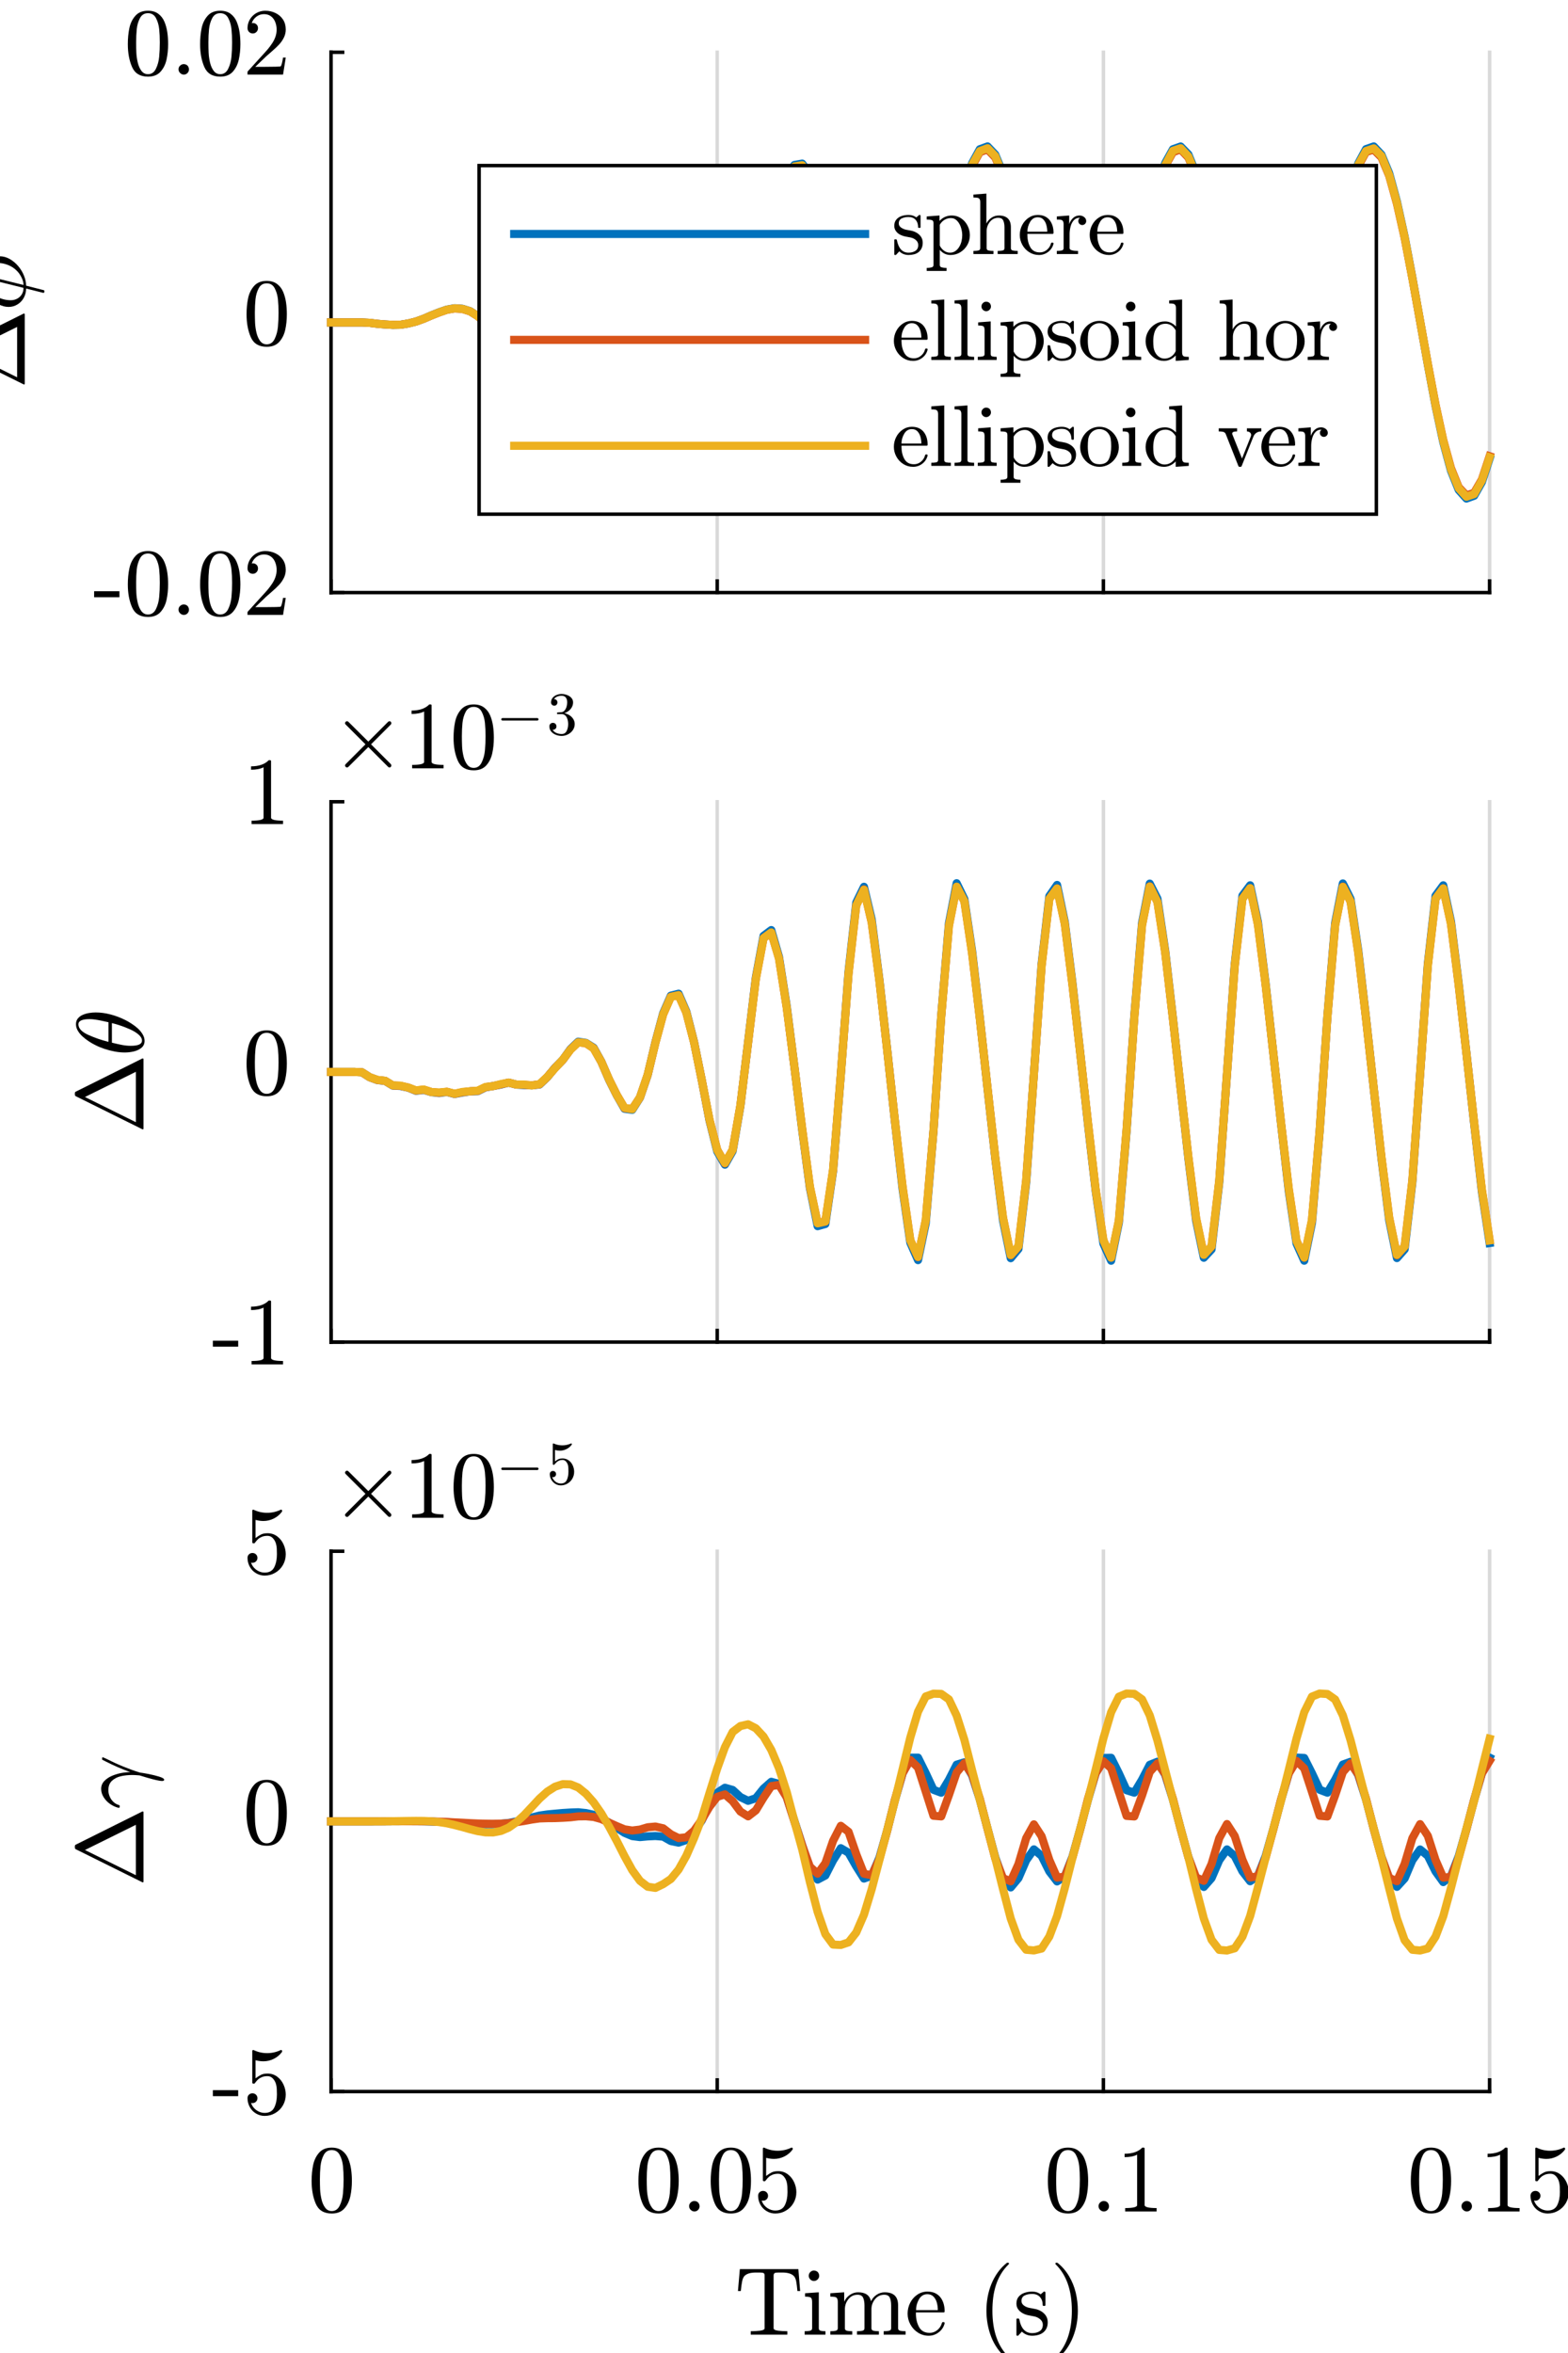 <?xml version="1.0"?>
<!DOCTYPE svg PUBLIC '-//W3C//DTD SVG 1.0//EN'
          'http://www.w3.org/TR/2001/REC-SVG-20010904/DTD/svg10.dtd'>
<svg xmlns:xlink="http://www.w3.org/1999/xlink" style="fill-opacity:1; color-rendering:auto; color-interpolation:auto; text-rendering:auto; stroke:black; stroke-linecap:square; stroke-miterlimit:10; shape-rendering:auto; stroke-opacity:1; fill:black; stroke-dasharray:none; font-weight:normal; stroke-width:1; font-family:'Dialog'; font-style:normal; stroke-linejoin:miter; font-size:12px; stroke-dashoffset:0; image-rendering:auto;" width="180" height="270" xmlns="http://www.w3.org/2000/svg"
><rect width="100%" height="100%" fill="#333333" stroke="none"/><!--Generated by the Batik Graphics2D SVG Generator--><defs id="genericDefs"
  /><g
  ><defs id="defs1"
    ><clipPath clipPathUnits="userSpaceOnUse" id="clipPath1"
      ><path d="M0 0 L180 0 L180 270 L0 270 L0 0 Z"
      /></clipPath
    ></defs
    ><g style="fill:white; stroke:white;"
    ><rect x="0" y="0" width="180" style="clip-path:url(#clipPath1); stroke:none;" height="270"
    /></g
    ><g style="fill:white; text-rendering:optimizeSpeed; color-rendering:optimizeSpeed; image-rendering:optimizeSpeed; shape-rendering:crispEdges; stroke:white; color-interpolation:sRGB;"
    ><rect x="0" width="180" height="270" y="0" style="stroke:none;"
      /><path style="stroke:none;" d="M38 68 L171 68 L171 6 L38 6 Z"
    /></g
    ><g style="stroke-linecap:butt; fill-opacity:0.149; fill:rgb(0,0,0); text-rendering:geometricPrecision; image-rendering:optimizeQuality; color-rendering:optimizeQuality; stroke-linejoin:round; stroke:rgb(0,0,0); color-interpolation:linearRGB; stroke-width:0.4; stroke-opacity:0.149;"
    ><line y2="6" style="fill:none;" x1="38" x2="38" y1="68"
      /><line y2="6" style="fill:none;" x1="82.333" x2="82.333" y1="68"
      /><line y2="6" style="fill:none;" x1="126.667" x2="126.667" y1="68"
      /><line y2="6" style="fill:none;" x1="171" x2="171" y1="68"
    /></g
    ><g style="text-rendering:geometricPrecision; stroke-width:0.4; color-interpolation:linearRGB; color-rendering:optimizeQuality; image-rendering:optimizeQuality; stroke-linejoin:round;"
    ><line y2="68" style="fill:none;" x1="38" x2="171" y1="68"
      /><line y2="66.67" style="fill:none;" x1="38" x2="38" y1="68"
      /><line y2="66.67" style="fill:none;" x1="82.333" x2="82.333" y1="68"
      /><line y2="66.67" style="fill:none;" x1="126.667" x2="126.667" y1="68"
      /><line y2="66.67" style="fill:none;" x1="171" x2="171" y1="68"
      /><line y2="6" style="fill:none;" x1="38" x2="38" y1="68"
      /><line y2="68" style="fill:none;" x1="38" x2="39.33" y1="68"
      /><line y2="37" style="fill:none;" x1="38" x2="39.33" y1="37"
      /><line y2="6" style="fill:none;" x1="38" x2="39.33" y1="6"
    /></g
    ><g transform="translate(33.2,68)" style="font-size:10.667px; text-rendering:geometricPrecision; color-rendering:optimizeQuality; image-rendering:optimizeQuality; font-family:'mwa_cmr10'; color-interpolation:linearRGB;"
    ><path style="stroke:none;" d="M-22.394 0.529 L-22.394 -0.159 L-19.487 -0.159 L-19.487 0.529 L-22.394 0.529 Z"
      /><path style="stroke:none;" d="M-16.213 2.794 Q-17.557 2.794 -18.041 1.685 Q-18.526 0.576 -18.526 -0.94 Q-18.526 -1.909 -18.354 -2.752 Q-18.182 -3.596 -17.666 -4.182 Q-17.151 -4.768 -16.213 -4.768 Q-15.494 -4.768 -15.025 -4.417 Q-14.557 -4.065 -14.322 -3.502 Q-14.088 -2.94 -13.994 -2.299 Q-13.9 -1.659 -13.9 -0.94 Q-13.9 -0.003 -14.08 0.826 Q-14.26 1.654 -14.768 2.224 Q-15.275 2.794 -16.213 2.794 ZM-16.213 2.513 Q-15.604 2.513 -15.299 1.888 Q-14.994 1.263 -14.924 0.497 Q-14.854 -0.268 -14.854 -1.127 Q-14.854 -1.956 -14.924 -2.651 Q-14.994 -3.346 -15.291 -3.917 Q-15.588 -4.487 -16.213 -4.487 Q-16.838 -4.487 -17.135 -3.917 Q-17.432 -3.346 -17.502 -2.651 Q-17.572 -1.956 -17.572 -1.127 Q-17.572 -0.518 -17.549 0.029 Q-17.526 0.576 -17.393 1.154 Q-17.26 1.732 -16.971 2.123 Q-16.682 2.513 -16.213 2.513 Z"
      /><path style="stroke:none;" d="M-12.708 1.951 Q-12.708 1.701 -12.52 1.529 Q-12.333 1.357 -12.098 1.357 Q-11.942 1.357 -11.802 1.435 Q-11.661 1.513 -11.583 1.661 Q-11.505 1.81 -11.505 1.951 Q-11.505 2.201 -11.677 2.38 Q-11.848 2.56 -12.098 2.56 Q-12.333 2.56 -12.52 2.38 Q-12.708 2.201 -12.708 1.951 Z"
      /><path style="stroke:none;" d="M-7.917 2.794 Q-9.26 2.794 -9.745 1.685 Q-10.229 0.576 -10.229 -0.94 Q-10.229 -1.909 -10.057 -2.752 Q-9.885 -3.596 -9.37 -4.182 Q-8.854 -4.768 -7.917 -4.768 Q-7.198 -4.768 -6.729 -4.417 Q-6.26 -4.065 -6.026 -3.502 Q-5.792 -2.94 -5.698 -2.299 Q-5.604 -1.659 -5.604 -0.94 Q-5.604 -0.003 -5.784 0.826 Q-5.964 1.654 -6.471 2.224 Q-6.979 2.794 -7.917 2.794 ZM-7.917 2.513 Q-7.307 2.513 -7.003 1.888 Q-6.698 1.263 -6.628 0.497 Q-6.557 -0.268 -6.557 -1.127 Q-6.557 -1.956 -6.628 -2.651 Q-6.698 -3.346 -6.995 -3.917 Q-7.292 -4.487 -7.917 -4.487 Q-8.542 -4.487 -8.839 -3.917 Q-9.135 -3.346 -9.206 -2.651 Q-9.276 -1.956 -9.276 -1.127 Q-9.276 -0.518 -9.253 0.029 Q-9.229 0.576 -9.096 1.154 Q-8.964 1.732 -8.675 2.123 Q-8.385 2.513 -7.917 2.513 Z"
      /><path style="stroke:none;" d="M-4.787 2.56 L-4.787 2.263 Q-4.787 2.232 -4.771 2.201 L-3.052 0.31 Q-2.662 -0.112 -2.427 -0.393 Q-2.193 -0.674 -1.95 -1.042 Q-1.708 -1.409 -1.575 -1.799 Q-1.443 -2.19 -1.443 -2.612 Q-1.443 -3.065 -1.607 -3.479 Q-1.771 -3.893 -2.099 -4.135 Q-2.427 -4.378 -2.896 -4.378 Q-3.38 -4.378 -3.763 -4.088 Q-4.146 -3.799 -4.302 -3.346 Q-4.255 -3.362 -4.177 -3.362 Q-3.927 -3.362 -3.755 -3.198 Q-3.583 -3.034 -3.583 -2.768 Q-3.583 -2.518 -3.755 -2.338 Q-3.927 -2.159 -4.177 -2.159 Q-4.443 -2.159 -4.615 -2.338 Q-4.787 -2.518 -4.787 -2.768 Q-4.787 -3.174 -4.63 -3.542 Q-4.474 -3.909 -4.185 -4.19 Q-3.896 -4.471 -3.521 -4.62 Q-3.146 -4.768 -2.74 -4.768 Q-2.115 -4.768 -1.568 -4.503 Q-1.021 -4.237 -0.708 -3.752 Q-0.396 -3.268 -0.396 -2.612 Q-0.396 -2.127 -0.607 -1.698 Q-0.818 -1.268 -1.138 -0.917 Q-1.458 -0.565 -1.974 -0.12 Q-2.49 0.326 -2.646 0.466 L-3.896 1.669 L-2.833 1.669 Q-2.052 1.669 -1.529 1.654 Q-1.005 1.638 -0.974 1.607 Q-0.849 1.482 -0.708 0.607 L-0.396 0.607 L-0.708 2.56 L-4.787 2.56 Z"
    /></g
    ><g transform="translate(33.2,37)" style="font-size:10.667px; text-rendering:geometricPrecision; color-rendering:optimizeQuality; image-rendering:optimizeQuality; font-family:'mwa_cmr10'; color-interpolation:linearRGB;"
    ><path style="stroke:none;" d="M-2.583 2.794 Q-3.927 2.794 -4.412 1.685 Q-4.896 0.576 -4.896 -0.94 Q-4.896 -1.909 -4.724 -2.752 Q-4.552 -3.596 -4.037 -4.182 Q-3.521 -4.768 -2.583 -4.768 Q-1.865 -4.768 -1.396 -4.417 Q-0.927 -4.065 -0.693 -3.502 Q-0.458 -2.94 -0.365 -2.299 Q-0.271 -1.659 -0.271 -0.94 Q-0.271 -0.003 -0.451 0.826 Q-0.63 1.654 -1.138 2.224 Q-1.646 2.794 -2.583 2.794 ZM-2.583 2.513 Q-1.974 2.513 -1.669 1.888 Q-1.365 1.263 -1.294 0.497 Q-1.224 -0.268 -1.224 -1.127 Q-1.224 -1.956 -1.294 -2.651 Q-1.365 -3.346 -1.661 -3.917 Q-1.958 -4.487 -2.583 -4.487 Q-3.208 -4.487 -3.505 -3.917 Q-3.802 -3.346 -3.872 -2.651 Q-3.943 -1.956 -3.943 -1.127 Q-3.943 -0.518 -3.919 0.029 Q-3.896 0.576 -3.763 1.154 Q-3.63 1.732 -3.341 2.123 Q-3.052 2.513 -2.583 2.513 Z"
    /></g
    ><g transform="translate(33.2,6)" style="font-size:10.667px; text-rendering:geometricPrecision; color-rendering:optimizeQuality; image-rendering:optimizeQuality; font-family:'mwa_cmr10'; color-interpolation:linearRGB;"
    ><path style="stroke:none;" d="M-16.213 2.794 Q-17.557 2.794 -18.041 1.685 Q-18.526 0.576 -18.526 -0.94 Q-18.526 -1.909 -18.354 -2.752 Q-18.182 -3.596 -17.666 -4.182 Q-17.151 -4.768 -16.213 -4.768 Q-15.494 -4.768 -15.025 -4.417 Q-14.557 -4.065 -14.322 -3.502 Q-14.088 -2.94 -13.994 -2.299 Q-13.9 -1.659 -13.9 -0.94 Q-13.9 -0.003 -14.08 0.826 Q-14.26 1.654 -14.768 2.224 Q-15.275 2.794 -16.213 2.794 ZM-16.213 2.513 Q-15.604 2.513 -15.299 1.888 Q-14.994 1.263 -14.924 0.497 Q-14.854 -0.268 -14.854 -1.127 Q-14.854 -1.956 -14.924 -2.651 Q-14.994 -3.346 -15.291 -3.917 Q-15.588 -4.487 -16.213 -4.487 Q-16.838 -4.487 -17.135 -3.917 Q-17.432 -3.346 -17.502 -2.651 Q-17.572 -1.956 -17.572 -1.127 Q-17.572 -0.518 -17.549 0.029 Q-17.526 0.576 -17.393 1.154 Q-17.26 1.732 -16.971 2.123 Q-16.682 2.513 -16.213 2.513 Z"
      /><path style="stroke:none;" d="M-12.708 1.951 Q-12.708 1.701 -12.52 1.529 Q-12.333 1.357 -12.098 1.357 Q-11.942 1.357 -11.802 1.435 Q-11.661 1.513 -11.583 1.661 Q-11.505 1.81 -11.505 1.951 Q-11.505 2.201 -11.677 2.38 Q-11.848 2.56 -12.098 2.56 Q-12.333 2.56 -12.52 2.38 Q-12.708 2.201 -12.708 1.951 Z"
      /><path style="stroke:none;" d="M-7.917 2.794 Q-9.26 2.794 -9.745 1.685 Q-10.229 0.576 -10.229 -0.94 Q-10.229 -1.909 -10.057 -2.752 Q-9.885 -3.596 -9.37 -4.182 Q-8.854 -4.768 -7.917 -4.768 Q-7.198 -4.768 -6.729 -4.417 Q-6.26 -4.065 -6.026 -3.502 Q-5.792 -2.94 -5.698 -2.299 Q-5.604 -1.659 -5.604 -0.94 Q-5.604 -0.003 -5.784 0.826 Q-5.964 1.654 -6.471 2.224 Q-6.979 2.794 -7.917 2.794 ZM-7.917 2.513 Q-7.307 2.513 -7.003 1.888 Q-6.698 1.263 -6.628 0.497 Q-6.557 -0.268 -6.557 -1.127 Q-6.557 -1.956 -6.628 -2.651 Q-6.698 -3.346 -6.995 -3.917 Q-7.292 -4.487 -7.917 -4.487 Q-8.542 -4.487 -8.839 -3.917 Q-9.135 -3.346 -9.206 -2.651 Q-9.276 -1.956 -9.276 -1.127 Q-9.276 -0.518 -9.253 0.029 Q-9.229 0.576 -9.096 1.154 Q-8.964 1.732 -8.675 2.123 Q-8.385 2.513 -7.917 2.513 Z"
      /><path style="stroke:none;" d="M-4.787 2.56 L-4.787 2.263 Q-4.787 2.232 -4.771 2.201 L-3.052 0.31 Q-2.662 -0.112 -2.427 -0.393 Q-2.193 -0.674 -1.95 -1.042 Q-1.708 -1.409 -1.575 -1.799 Q-1.443 -2.19 -1.443 -2.612 Q-1.443 -3.065 -1.607 -3.479 Q-1.771 -3.893 -2.099 -4.135 Q-2.427 -4.378 -2.896 -4.378 Q-3.38 -4.378 -3.763 -4.088 Q-4.146 -3.799 -4.302 -3.346 Q-4.255 -3.362 -4.177 -3.362 Q-3.927 -3.362 -3.755 -3.198 Q-3.583 -3.034 -3.583 -2.768 Q-3.583 -2.518 -3.755 -2.338 Q-3.927 -2.159 -4.177 -2.159 Q-4.443 -2.159 -4.615 -2.338 Q-4.787 -2.518 -4.787 -2.768 Q-4.787 -3.174 -4.63 -3.542 Q-4.474 -3.909 -4.185 -4.19 Q-3.896 -4.471 -3.521 -4.62 Q-3.146 -4.768 -2.74 -4.768 Q-2.115 -4.768 -1.568 -4.503 Q-1.021 -4.237 -0.708 -3.752 Q-0.396 -3.268 -0.396 -2.612 Q-0.396 -2.127 -0.607 -1.698 Q-0.818 -1.268 -1.138 -0.917 Q-1.458 -0.565 -1.974 -0.12 Q-2.49 0.326 -2.646 0.466 L-3.896 1.669 L-2.833 1.669 Q-2.052 1.669 -1.529 1.654 Q-1.005 1.638 -0.974 1.607 Q-0.849 1.482 -0.708 0.607 L-0.396 0.607 L-0.708 2.56 L-4.787 2.56 Z"
    /></g
    ><g transform="translate(6.681,37) rotate(-90)" style="font-size:10.667px; text-rendering:geometricPrecision; color-rendering:optimizeQuality; image-rendering:optimizeQuality; font-family:'mwb_cmr10'; color-interpolation:linearRGB;"
    ><path style="stroke:none;" d="M-7.029 -3.84 Q-7.122 -3.84 -7.122 -3.934 Q-7.107 -3.934 -7.107 -3.942 Q-7.107 -3.949 -7.107 -3.965 L-3.325 -11.59 Q-3.279 -11.715 -3.122 -11.715 L-2.966 -11.715 Q-2.825 -11.715 -2.779 -11.59 L1.018 -3.965 Q1.018 -3.949 1.018 -3.942 Q1.018 -3.934 1.018 -3.934 Q1.018 -3.84 0.94 -3.84 L-7.029 -3.84 ZM-6.294 -4.715 L-0.513 -4.715 L-3.404 -10.559 L-6.294 -4.715 Z"
      /><path style="stroke:none;" d="M3.392 -1.699 L3.892 -3.684 Q3.329 -3.684 2.845 -3.942 Q2.36 -4.199 2.071 -4.668 Q1.782 -5.137 1.782 -5.684 Q1.782 -6.277 2.079 -6.824 Q2.376 -7.371 2.884 -7.817 Q3.392 -8.262 3.985 -8.496 Q4.579 -8.731 5.157 -8.731 L5.829 -11.402 Q5.845 -11.465 5.907 -11.465 L6.048 -11.465 Q6.079 -11.465 6.11 -11.434 Q6.142 -11.402 6.142 -11.371 L5.485 -8.731 Q5.892 -8.731 6.274 -8.582 Q6.657 -8.434 6.962 -8.16 Q7.267 -7.887 7.431 -7.52 Q7.595 -7.152 7.595 -6.731 Q7.595 -6.137 7.298 -5.598 Q7.001 -5.059 6.501 -4.621 Q6.001 -4.184 5.384 -3.934 Q4.767 -3.684 4.22 -3.684 L3.704 -1.653 Q3.689 -1.59 3.626 -1.59 L3.485 -1.59 Q3.454 -1.59 3.423 -1.629 Q3.392 -1.668 3.392 -1.699 ZM3.97 -3.981 L5.079 -8.449 Q4.814 -8.449 4.501 -8.34 Q4.189 -8.231 3.923 -8.059 Q3.657 -7.887 3.439 -7.652 Q3.157 -7.387 2.954 -7.02 Q2.751 -6.652 2.65 -6.254 Q2.548 -5.856 2.548 -5.449 Q2.548 -5.043 2.728 -4.707 Q2.907 -4.371 3.228 -4.176 Q3.548 -3.981 3.97 -3.981 ZM4.298 -3.981 Q4.704 -3.981 5.173 -4.215 Q5.642 -4.449 5.939 -4.762 Q6.36 -5.168 6.595 -5.762 Q6.829 -6.356 6.829 -6.965 Q6.829 -7.371 6.649 -7.715 Q6.47 -8.059 6.149 -8.254 Q5.829 -8.449 5.407 -8.449 L4.298 -3.981 Z"
    /></g
    ><g style="stroke-linecap:butt; fill:rgb(0,114,189); text-rendering:geometricPrecision; image-rendering:optimizeQuality; color-rendering:optimizeQuality; stroke-linejoin:round; stroke:rgb(0,114,189); color-interpolation:linearRGB; stroke-width:0.933;"
    ><path d="M38 37 L38.887 37 L39.773 37 L40.66 37 L41.547 37.001 L42.433 37.044 L43.32 37.156 L44.207 37.232 L45.093 37.281 L45.98 37.266 L46.867 37.118 L47.753 36.895 L48.64 36.573 L49.527 36.184 L50.413 35.831 L51.3 35.524 L52.187 35.367 L53.073 35.427 L53.96 35.703 L54.847 36.261 L55.733 37.05 L56.62 38.008 L57.507 39.088 L58.393 40.122 L59.28 41.017 L60.167 41.646 L61.053 41.86 L61.94 41.616 L62.827 40.858 L63.713 39.59 L64.6 37.962 L65.487 36.105 L66.373 34.109 L67.26 32.192 L68.147 30.486 L69.033 29.129 L69.92 28.315 L70.807 28.08 L71.693 28.523 L72.58 29.663 L73.467 31.396 L74.353 33.709 L75.24 36.415 L76.127 39.34 L77.013 42.341 L77.9 45.111 L78.787 47.5 L79.673 49.313 L80.56 50.305 L81.447 50.477 L82.333 49.69 L83.22 47.96 L84.107 45.447 L84.993 42.166 L85.88 38.389 L86.767 34.302 L87.653 30.053 L88.54 26.147 L89.427 22.788 L90.313 20.257 L91.2 18.926 L92.087 18.771 L92.973 19.946 L93.86 22.414 L94.747 25.886 L95.633 30.299 L96.52 35.229 L97.407 40.359 L98.293 45.426 L99.18 49.906 L100.067 53.578 L100.953 56.121 L101.84 57.308 L102.727 57.154 L103.613 55.616 L104.5 52.843 L105.387 49.123 L106.273 44.598 L107.16 39.676 L108.047 34.659 L108.933 29.732 L109.82 25.245 L110.707 21.505 L111.593 18.732 L112.48 17.122 L113.367 16.801 L114.253 17.735 L115.14 19.889 L116.027 23.11 L116.913 27.166 L117.8 31.841 L118.687 36.837 L119.573 41.836 L120.46 46.575 L121.347 50.752 L122.233 53.996 L123.12 56.243 L124.007 57.201 L124.893 56.872 L125.78 55.352 L126.667 52.604 L127.553 48.961 L128.44 44.564 L129.327 39.664 L130.213 34.659 L131.1 29.738 L131.987 25.236 L132.873 21.517 L133.76 18.719 L134.647 17.124 L135.533 16.81 L136.42 17.723 L137.307 19.903 L138.193 23.106 L139.08 27.161 L139.967 31.854 L140.853 36.824 L141.74 41.845 L142.627 46.579 L143.513 50.736 L144.4 54.017 L145.287 56.227 L146.173 57.201 L147.06 56.888 L147.947 55.329 L148.833 52.623 L149.72 48.955 L150.607 44.555 L151.493 39.684 L152.38 34.638 L153.267 29.749 L154.153 25.244 L155.04 21.492 L155.927 18.746 L156.813 17.112 L157.7 16.801 L158.587 17.747 L159.473 19.877 L160.36 23.12 L161.247 27.159 L162.133 31.846 L163.02 36.835 L163.907 41.837 L164.793 46.58 L165.68 50.737 L166.567 54.022 L167.453 56.219 L168.34 57.208 L169.227 56.886 L170.113 55.326 L171 52.629" style="fill:none; fill-rule:evenodd;"
      /><path d="M38 37 L38.887 37 L39.773 37 L40.66 37 L41.547 37.001 L42.433 37.044 L43.32 37.154 L44.207 37.228 L45.093 37.277 L45.98 37.261 L46.867 37.115 L47.753 36.898 L48.64 36.577 L49.527 36.199 L50.413 35.852 L51.3 35.547 L52.187 35.398 L53.073 35.453 L53.96 35.725 L54.847 36.277 L55.733 37.047 L56.62 37.992 L57.507 39.053 L58.393 40.068 L59.28 40.95 L60.167 41.566 L61.053 41.775 L61.94 41.539 L62.827 40.789 L63.713 39.545 L64.6 37.947 L65.487 36.117 L66.373 34.159 L67.26 32.275 L68.147 30.593 L69.033 29.268 L69.92 28.462 L70.807 28.232 L71.693 28.672 L72.58 29.784 L73.467 31.493 L74.353 33.765 L75.24 36.422 L76.127 39.303 L77.013 42.251 L77.9 44.967 L78.787 47.33 L79.673 49.093 L80.56 50.081 L81.447 50.254 L82.333 49.459 L83.22 47.787 L84.107 45.299 L84.993 42.072 L85.88 38.385 L86.767 34.337 L87.653 30.17 L88.54 26.352 L89.427 23.001 L90.313 20.562 L91.2 19.234 L92.087 19.064 L92.973 20.263 L93.86 22.643 L94.747 26.072 L95.633 30.422 L96.52 35.238 L97.407 40.318 L98.293 45.268 L99.18 49.686 L100.067 53.299 L100.953 55.787 L101.84 56.971 L102.727 56.805 L103.613 55.297 L104.5 52.585 L105.387 48.906 L106.273 44.477 L107.16 39.648 L108.047 34.678 L108.933 29.88 L109.82 25.442 L110.707 21.766 L111.593 19.049 L112.48 17.455 L113.367 17.148 L114.253 18.064 L115.14 20.177 L116.027 23.351 L116.913 27.322 L117.8 31.928 L118.687 36.839 L119.573 41.739 L120.46 46.427 L121.347 50.493 L122.233 53.729 L123.12 55.907 L124.007 56.844 L124.893 56.559 L125.78 55.016 L126.667 52.348 L127.553 48.764 L128.44 44.424 L129.327 39.642 L130.213 34.696 L131.1 29.86 L131.987 25.457 L132.873 21.756 L133.76 19.05 L134.647 17.461 L135.533 17.14 L136.42 18.073 L137.307 20.177 L138.193 23.342 L139.08 27.335 L139.967 31.922 L140.853 36.831 L141.74 41.76 L142.627 46.402 L143.513 50.517 L144.4 53.717 L145.287 55.9 L146.173 56.868 L147.06 56.532 L147.947 55.03 L148.833 52.354 L149.72 48.743 L150.607 44.448 L151.493 39.632 L152.38 34.683 L153.267 29.893 L154.153 25.423 L155.04 21.774 L155.927 19.058 L156.813 17.436 L157.7 17.167 L158.587 18.058 L159.473 20.17 L160.36 23.364 L161.247 27.314 L162.133 31.93 L163.02 36.841 L163.907 41.738 L164.793 46.424 L165.68 50.499 L166.567 53.722 L167.453 55.911 L168.34 56.848 L169.227 56.552 L170.113 55.023 L171 52.348" style="fill:none; fill-rule:evenodd; stroke:rgb(217,83,25);"
      /><path d="M38 37 L38.887 37 L39.773 37 L40.66 37 L41.547 37.001 L42.433 37.044 L43.32 37.155 L44.207 37.23 L45.093 37.278 L45.98 37.263 L46.867 37.117 L47.753 36.897 L48.64 36.577 L49.527 36.192 L50.413 35.844 L51.3 35.538 L52.187 35.384 L53.073 35.443 L53.96 35.715 L54.847 36.27 L55.733 37.049 L56.62 37.999 L57.507 39.066 L58.393 40.091 L59.28 40.977 L60.167 41.598 L61.053 41.812 L61.94 41.569 L62.827 40.819 L63.713 39.564 L64.6 37.951 L65.487 36.116 L66.373 34.136 L67.26 32.241 L68.147 30.55 L69.033 29.209 L69.92 28.403 L70.807 28.172 L71.693 28.609 L72.58 29.734 L73.467 31.455 L74.353 33.739 L75.24 36.421 L76.127 39.321 L77.013 42.28 L77.9 45.035 L78.787 47.396 L79.673 49.18 L80.56 50.182 L81.447 50.336 L82.333 49.559 L83.22 47.86 L84.107 45.35 L84.993 42.125 L85.88 38.377 L86.767 34.322 L87.653 30.136 L88.54 26.247 L89.427 22.931 L90.313 20.43 L91.2 19.102 L92.087 18.958 L92.973 20.117 L93.86 22.558 L94.747 25.998 L95.633 30.354 L96.52 35.254 L97.407 40.316 L98.293 45.334 L99.18 49.792 L100.067 53.386 L100.953 55.951 L101.84 57.097 L102.727 56.939 L103.613 55.452 L104.5 52.669 L105.387 49.002 L106.273 44.539 L107.16 39.64 L108.047 34.689 L108.933 29.811 L109.82 25.357 L110.707 21.679 L111.593 18.893 L112.48 17.337 L113.367 17.006 L114.253 17.913 L115.14 20.084 L116.027 23.235 L116.913 27.26 L117.8 31.906 L118.687 36.809 L119.573 41.799 L120.46 46.485 L121.347 50.581 L122.233 53.869 L123.12 56.018 L124.007 56.997 L124.893 56.702 L125.78 55.126 L126.667 52.48 L127.553 48.832 L128.44 44.471 L129.327 39.685 L130.213 34.645 L131.1 29.838 L131.987 25.361 L132.873 21.642 L133.76 18.946 L134.647 17.299 L135.533 17.008 L136.42 17.948 L137.307 20.036 L138.193 23.267 L139.08 27.261 L139.967 31.864 L140.853 36.874 L141.74 41.756 L142.627 46.478 L143.513 50.639 L144.4 53.791 L145.287 56.068 L146.173 57.002 L147.06 56.65 L147.947 55.194 L148.833 52.433 L149.72 48.836 L150.607 44.512 L151.493 39.62 L152.38 34.701 L153.267 29.816 L154.153 25.339 L155.04 21.691 L155.927 18.896 L156.813 17.32 L157.7 17.025 L158.587 17.903 L159.473 20.082 L160.36 23.245 L161.247 27.239 L162.133 31.923 L163.02 36.809 L163.907 41.794 L164.793 46.49 L165.68 50.582 L166.567 53.864 L167.453 56.021 L168.34 56.999 L169.227 56.697 L170.113 55.132 L171 52.473" style="fill:none; fill-rule:evenodd; stroke:rgb(237,177,32);"
    /></g
    ><g style="fill:white; text-rendering:optimizeSpeed; color-rendering:optimizeSpeed; image-rendering:optimizeSpeed; shape-rendering:crispEdges; stroke:white; color-interpolation:sRGB;"
    ><path style="stroke:none;" d="M158 59 L158 19 L55 19 L55 59 Z"
    /></g
    ><g transform="translate(102.331,26.846)" style="font-size:9.6px; text-rendering:geometricPrecision; color-rendering:optimizeQuality; image-rendering:optimizeQuality; font-family:'mwa_cmr10'; color-interpolation:linearRGB;"
    ><path style="stroke:none;" d="M0.328 2.335 L0.328 0.695 Q0.328 0.617 0.422 0.617 L0.547 0.617 Q0.594 0.617 0.625 0.695 Q0.906 2.148 1.969 2.148 Q2.438 2.148 2.758 1.937 Q3.078 1.726 3.078 1.273 Q3.078 0.945 2.828 0.718 Q2.578 0.491 2.234 0.413 L1.578 0.288 Q1.234 0.21 0.961 0.062 Q0.688 -0.087 0.508 -0.344 Q0.328 -0.602 0.328 -0.93 Q0.328 -1.368 0.562 -1.649 Q0.797 -1.93 1.164 -2.055 Q1.531 -2.18 1.969 -2.18 Q2.484 -2.18 2.859 -1.899 L3.156 -2.149 Q3.156 -2.18 3.203 -2.18 L3.266 -2.18 Q3.297 -2.18 3.32 -2.149 Q3.344 -2.118 3.344 -2.102 L3.344 -0.79 Q3.344 -0.696 3.266 -0.696 L3.156 -0.696 Q3.062 -0.696 3.062 -0.79 Q3.062 -1.305 2.773 -1.626 Q2.484 -1.946 1.953 -1.946 Q1.516 -1.946 1.18 -1.782 Q0.844 -1.618 0.844 -1.212 Q0.844 -0.93 1.086 -0.751 Q1.328 -0.571 1.641 -0.493 L2.312 -0.368 Q2.656 -0.29 2.953 -0.102 Q3.25 0.085 3.422 0.366 Q3.594 0.648 3.594 1.007 Q3.594 1.367 3.469 1.632 Q3.344 1.898 3.125 2.077 Q2.906 2.257 2.602 2.335 Q2.297 2.413 1.969 2.413 Q1.344 2.413 0.906 1.992 L0.531 2.398 Q0.531 2.413 0.484 2.413 L0.422 2.413 Q0.328 2.413 0.328 2.335 Z"
    /></g
    ><g transform="translate(102.331,26.846)" style="font-size:9.6px; text-rendering:geometricPrecision; color-rendering:optimizeQuality; image-rendering:optimizeQuality; font-family:'mwa_cmr10'; color-interpolation:linearRGB;"
    ><path style="stroke:none;" d="M4.052 4.242 L4.052 3.898 Q4.38 3.898 4.607 3.835 Q4.833 3.773 4.833 3.57 L4.833 -1.243 Q4.833 -1.524 4.638 -1.587 Q4.443 -1.649 4.052 -1.649 L4.052 -2.009 L5.521 -2.118 L5.521 -1.493 Q5.802 -1.805 6.162 -1.962 Q6.521 -2.118 6.943 -2.118 Q7.521 -2.118 7.998 -1.798 Q8.474 -1.477 8.74 -0.954 Q9.005 -0.43 9.005 0.148 Q9.005 0.757 8.709 1.273 Q8.412 1.788 7.904 2.101 Q7.396 2.413 6.787 2.413 Q6.052 2.413 5.552 1.82 L5.552 3.57 Q5.552 3.773 5.779 3.835 Q6.005 3.898 6.333 3.898 L6.333 4.242 L4.052 4.242 ZM5.552 1.335 Q5.724 1.695 6.037 1.921 Q6.349 2.148 6.724 2.148 Q7.068 2.148 7.333 1.968 Q7.599 1.788 7.787 1.476 Q7.974 1.163 8.052 0.812 Q8.13 0.46 8.13 0.148 Q8.13 -0.259 7.99 -0.72 Q7.849 -1.18 7.552 -1.501 Q7.255 -1.821 6.833 -1.821 Q6.427 -1.821 6.091 -1.618 Q5.755 -1.415 5.552 -1.055 L5.552 1.335 Z"
      /><path style="stroke:none;" d="M9.417 2.304 L9.417 1.945 Q9.761 1.945 9.979 1.898 Q10.198 1.851 10.198 1.632 L10.198 -3.618 Q10.198 -3.884 10.12 -4.001 Q10.042 -4.118 9.886 -4.149 Q9.729 -4.18 9.417 -4.18 L9.417 -4.524 L10.901 -4.633 L10.901 -1.196 Q11.12 -1.618 11.495 -1.868 Q11.87 -2.118 12.323 -2.118 Q13.011 -2.118 13.362 -1.782 Q13.714 -1.446 13.714 -0.774 L13.714 1.632 Q13.714 1.851 13.932 1.898 Q14.151 1.945 14.495 1.945 L14.495 2.304 L12.198 2.304 L12.198 1.945 Q12.542 1.945 12.761 1.898 Q12.979 1.851 12.979 1.632 L12.979 -0.743 Q12.979 -1.227 12.839 -1.54 Q12.698 -1.852 12.261 -1.852 Q11.682 -1.852 11.307 -1.391 Q10.932 -0.93 10.932 -0.337 L10.932 1.632 Q10.932 1.851 11.151 1.898 Q11.37 1.945 11.714 1.945 L11.714 2.304 L9.417 2.304 Z"
      /><path style="stroke:none;" d="M16.938 2.413 Q16.328 2.413 15.821 2.093 Q15.313 1.773 15.024 1.242 Q14.735 0.71 14.735 0.117 Q14.735 -0.477 15 -1.001 Q15.266 -1.524 15.742 -1.852 Q16.219 -2.18 16.797 -2.18 Q17.266 -2.18 17.602 -2.024 Q17.938 -1.868 18.157 -1.595 Q18.375 -1.321 18.492 -0.954 Q18.61 -0.587 18.61 -0.134 Q18.61 -0.009 18.5 -0.009 L15.61 -0.009 L15.61 0.101 Q15.61 0.929 15.946 1.523 Q16.282 2.116 17.032 2.116 Q17.344 2.116 17.602 1.984 Q17.86 1.851 18.055 1.609 Q18.25 1.367 18.313 1.085 Q18.328 1.054 18.352 1.023 Q18.375 0.992 18.407 0.992 L18.5 0.992 Q18.61 0.992 18.61 1.117 Q18.469 1.695 18 2.054 Q17.532 2.413 16.938 2.413 ZM15.61 -0.259 L17.891 -0.259 Q17.891 -0.633 17.789 -1.016 Q17.688 -1.399 17.446 -1.657 Q17.203 -1.915 16.797 -1.915 Q16.235 -1.915 15.922 -1.383 Q15.61 -0.852 15.61 -0.259 Z"
      /><path style="stroke:none;" d="M18.986 2.304 L18.986 1.945 Q19.314 1.945 19.54 1.898 Q19.767 1.851 19.767 1.632 L19.767 -1.102 Q19.767 -1.368 19.681 -1.485 Q19.595 -1.602 19.447 -1.626 Q19.298 -1.649 18.986 -1.649 L18.986 -2.009 L20.407 -2.118 L20.407 -1.133 Q20.564 -1.571 20.869 -1.845 Q21.173 -2.118 21.595 -2.118 Q21.892 -2.118 22.126 -1.938 Q22.361 -1.758 22.361 -1.477 Q22.361 -1.29 22.228 -1.157 Q22.095 -1.024 21.907 -1.024 Q21.72 -1.024 21.587 -1.157 Q21.454 -1.29 21.454 -1.477 Q21.454 -1.743 21.657 -1.852 L21.595 -1.852 Q21.189 -1.852 20.931 -1.563 Q20.673 -1.274 20.564 -0.837 Q20.454 -0.399 20.454 -0.009 L20.454 1.632 Q20.454 1.945 21.423 1.945 L21.423 2.304 L18.986 2.304 Z"
      /><path style="stroke:none;" d="M24.964 2.413 Q24.355 2.413 23.847 2.093 Q23.339 1.773 23.05 1.242 Q22.761 0.71 22.761 0.117 Q22.761 -0.477 23.027 -1.001 Q23.293 -1.524 23.769 -1.852 Q24.246 -2.18 24.824 -2.18 Q25.293 -2.18 25.628 -2.024 Q25.964 -1.868 26.183 -1.595 Q26.402 -1.321 26.519 -0.954 Q26.636 -0.587 26.636 -0.134 Q26.636 -0.009 26.527 -0.009 L23.636 -0.009 L23.636 0.101 Q23.636 0.929 23.972 1.523 Q24.308 2.116 25.058 2.116 Q25.371 2.116 25.628 1.984 Q25.886 1.851 26.082 1.609 Q26.277 1.367 26.339 1.085 Q26.355 1.054 26.378 1.023 Q26.402 0.992 26.433 0.992 L26.527 0.992 Q26.636 0.992 26.636 1.117 Q26.496 1.695 26.027 2.054 Q25.558 2.413 24.964 2.413 ZM23.636 -0.259 L25.918 -0.259 Q25.918 -0.633 25.816 -1.016 Q25.714 -1.399 25.472 -1.657 Q25.23 -1.915 24.824 -1.915 Q24.261 -1.915 23.949 -1.383 Q23.636 -0.852 23.636 -0.259 Z"
    /></g
    ><g style="stroke-linecap:butt; fill:rgb(0,114,189); text-rendering:geometricPrecision; image-rendering:optimizeQuality; color-rendering:optimizeQuality; stroke-linejoin:round; stroke:rgb(0,114,189); color-interpolation:linearRGB; stroke-width:0.933;"
    ><line y2="26.846" style="fill:none;" x1="59.028" x2="99.31" y1="26.846"
    /></g
    ><g transform="translate(102.331,39)" style="font-size:9.6px; text-rendering:geometricPrecision; color-rendering:optimizeQuality; image-rendering:optimizeQuality; font-family:'mwa_cmr10'; color-interpolation:linearRGB;"
    ><path style="stroke:none;" d="M2.484 2.413 Q1.875 2.413 1.367 2.093 Q0.859 1.773 0.57 1.242 Q0.281 0.71 0.281 0.117 Q0.281 -0.477 0.547 -1.001 Q0.812 -1.524 1.289 -1.852 Q1.766 -2.18 2.344 -2.18 Q2.812 -2.18 3.148 -2.024 Q3.484 -1.868 3.703 -1.595 Q3.922 -1.321 4.039 -0.954 Q4.156 -0.587 4.156 -0.134 Q4.156 -0.009 4.047 -0.009 L1.156 -0.009 L1.156 0.101 Q1.156 0.929 1.492 1.523 Q1.828 2.116 2.578 2.116 Q2.891 2.116 3.148 1.984 Q3.406 1.851 3.602 1.609 Q3.797 1.367 3.859 1.085 Q3.875 1.054 3.898 1.023 Q3.922 0.992 3.953 0.992 L4.047 0.992 Q4.156 0.992 4.156 1.117 Q4.016 1.695 3.547 2.054 Q3.078 2.413 2.484 2.413 ZM1.156 -0.259 L3.438 -0.259 Q3.438 -0.633 3.336 -1.016 Q3.234 -1.399 2.992 -1.657 Q2.75 -1.915 2.344 -1.915 Q1.781 -1.915 1.469 -1.383 Q1.156 -0.852 1.156 -0.259 Z"
    /></g
    ><g transform="translate(102.331,39)" style="font-size:9.6px; text-rendering:geometricPrecision; color-rendering:optimizeQuality; image-rendering:optimizeQuality; font-family:'mwa_cmr10'; color-interpolation:linearRGB;"
    ><path style="stroke:none;" d="M4.579 2.304 L4.579 1.945 Q4.923 1.945 5.142 1.898 Q5.36 1.851 5.36 1.632 L5.36 -3.618 Q5.36 -3.884 5.274 -4.001 Q5.189 -4.118 5.04 -4.149 Q4.892 -4.18 4.579 -4.18 L4.579 -4.524 L6.064 -4.633 L6.064 1.632 Q6.064 1.851 6.282 1.898 Q6.501 1.945 6.829 1.945 L6.829 2.304 L4.579 2.304 Z"
      /><path style="stroke:none;" d="M7.246 2.304 L7.246 1.945 Q7.59 1.945 7.808 1.898 Q8.027 1.851 8.027 1.632 L8.027 -3.618 Q8.027 -3.884 7.941 -4.001 Q7.855 -4.118 7.707 -4.149 Q7.558 -4.18 7.246 -4.18 L7.246 -4.524 L8.73 -4.633 L8.73 1.632 Q8.73 1.851 8.949 1.898 Q9.168 1.945 9.496 1.945 L9.496 2.304 L7.246 2.304 Z"
      /><path style="stroke:none;" d="M9.912 2.304 L9.912 1.945 Q10.256 1.945 10.475 1.898 Q10.694 1.851 10.694 1.632 L10.694 -1.102 Q10.694 -1.477 10.545 -1.563 Q10.397 -1.649 9.959 -1.649 L9.959 -2.009 L11.397 -2.118 L11.397 1.632 Q11.397 1.851 11.584 1.898 Q11.772 1.945 12.084 1.945 L12.084 2.304 L9.912 2.304 ZM10.334 -3.837 Q10.334 -4.055 10.498 -4.22 Q10.662 -4.383 10.881 -4.383 Q11.022 -4.383 11.155 -4.313 Q11.287 -4.243 11.358 -4.11 Q11.428 -3.977 11.428 -3.837 Q11.428 -3.618 11.264 -3.454 Q11.1 -3.29 10.881 -3.29 Q10.662 -3.29 10.498 -3.454 Q10.334 -3.618 10.334 -3.837 Z"
      /><path style="stroke:none;" d="M12.532 4.242 L12.532 3.898 Q12.86 3.898 13.087 3.835 Q13.314 3.773 13.314 3.57 L13.314 -1.243 Q13.314 -1.524 13.118 -1.587 Q12.923 -1.649 12.532 -1.649 L12.532 -2.009 L14.001 -2.118 L14.001 -1.493 Q14.282 -1.805 14.642 -1.962 Q15.001 -2.118 15.423 -2.118 Q16.001 -2.118 16.478 -1.798 Q16.954 -1.477 17.22 -0.954 Q17.485 -0.43 17.485 0.148 Q17.485 0.757 17.189 1.273 Q16.892 1.788 16.384 2.101 Q15.876 2.413 15.267 2.413 Q14.532 2.413 14.032 1.82 L14.032 3.57 Q14.032 3.773 14.259 3.835 Q14.485 3.898 14.814 3.898 L14.814 4.242 L12.532 4.242 ZM14.032 1.335 Q14.204 1.695 14.517 1.921 Q14.829 2.148 15.204 2.148 Q15.548 2.148 15.814 1.968 Q16.079 1.788 16.267 1.476 Q16.454 1.163 16.532 0.812 Q16.61 0.46 16.61 0.148 Q16.61 -0.259 16.47 -0.72 Q16.329 -1.18 16.032 -1.501 Q15.735 -1.821 15.314 -1.821 Q14.907 -1.821 14.571 -1.618 Q14.235 -1.415 14.032 -1.055 L14.032 1.335 Z"
      /><path style="stroke:none;" d="M17.928 2.335 L17.928 0.695 Q17.928 0.617 18.022 0.617 L18.147 0.617 Q18.194 0.617 18.225 0.695 Q18.506 2.148 19.569 2.148 Q20.038 2.148 20.358 1.937 Q20.678 1.726 20.678 1.273 Q20.678 0.945 20.428 0.718 Q20.178 0.491 19.834 0.413 L19.178 0.288 Q18.834 0.21 18.561 0.062 Q18.288 -0.087 18.108 -0.344 Q17.928 -0.602 17.928 -0.93 Q17.928 -1.368 18.163 -1.649 Q18.397 -1.93 18.764 -2.055 Q19.131 -2.18 19.569 -2.18 Q20.084 -2.18 20.459 -1.899 L20.756 -2.149 Q20.756 -2.18 20.803 -2.18 L20.866 -2.18 Q20.897 -2.18 20.92 -2.149 Q20.944 -2.118 20.944 -2.102 L20.944 -0.79 Q20.944 -0.696 20.866 -0.696 L20.756 -0.696 Q20.663 -0.696 20.663 -0.79 Q20.663 -1.305 20.373 -1.626 Q20.084 -1.946 19.553 -1.946 Q19.116 -1.946 18.78 -1.782 Q18.444 -1.618 18.444 -1.212 Q18.444 -0.93 18.686 -0.751 Q18.928 -0.571 19.241 -0.493 L19.913 -0.368 Q20.256 -0.29 20.553 -0.102 Q20.85 0.085 21.022 0.366 Q21.194 0.648 21.194 1.007 Q21.194 1.367 21.069 1.632 Q20.944 1.898 20.725 2.077 Q20.506 2.257 20.202 2.335 Q19.897 2.413 19.569 2.413 Q18.944 2.413 18.506 1.992 L18.131 2.398 Q18.131 2.413 18.084 2.413 L18.022 2.413 Q17.928 2.413 17.928 2.335 Z"
      /><path style="stroke:none;" d="M23.887 2.413 Q23.293 2.413 22.777 2.109 Q22.262 1.804 21.965 1.288 Q21.668 0.773 21.668 0.179 Q21.668 -0.29 21.832 -0.712 Q21.996 -1.133 22.301 -1.47 Q22.605 -1.805 23.012 -1.993 Q23.418 -2.18 23.887 -2.18 Q24.496 -2.18 25.004 -1.852 Q25.512 -1.524 25.809 -0.985 Q26.105 -0.446 26.105 0.179 Q26.105 0.773 25.801 1.288 Q25.496 1.804 24.988 2.109 Q24.48 2.413 23.887 2.413 ZM23.887 2.116 Q24.684 2.116 24.957 1.538 Q25.23 0.96 25.23 0.07 Q25.23 -0.446 25.176 -0.774 Q25.121 -1.102 24.934 -1.368 Q24.824 -1.54 24.652 -1.665 Q24.48 -1.79 24.285 -1.852 Q24.09 -1.915 23.887 -1.915 Q23.574 -1.915 23.293 -1.774 Q23.012 -1.633 22.824 -1.368 Q22.637 -1.087 22.59 -0.743 Q22.543 -0.399 22.543 0.07 Q22.543 0.617 22.637 1.07 Q22.73 1.523 23.027 1.82 Q23.324 2.116 23.887 2.116 Z"
      /><path style="stroke:none;" d="M26.499 2.304 L26.499 1.945 Q26.843 1.945 27.062 1.898 Q27.28 1.851 27.28 1.632 L27.28 -1.102 Q27.28 -1.477 27.132 -1.563 Q26.984 -1.649 26.546 -1.649 L26.546 -2.009 L27.984 -2.118 L27.984 1.632 Q27.984 1.851 28.171 1.898 Q28.359 1.945 28.671 1.945 L28.671 2.304 L26.499 2.304 ZM26.921 -3.837 Q26.921 -4.055 27.085 -4.22 Q27.249 -4.383 27.468 -4.383 Q27.609 -4.383 27.741 -4.313 Q27.874 -4.243 27.945 -4.11 Q28.015 -3.977 28.015 -3.837 Q28.015 -3.618 27.851 -3.454 Q27.687 -3.29 27.468 -3.29 Q27.249 -3.29 27.085 -3.454 Q26.921 -3.618 26.921 -3.837 Z"
      /><path style="stroke:none;" d="M31.291 2.413 Q30.697 2.413 30.213 2.093 Q29.728 1.773 29.455 1.249 Q29.181 0.726 29.181 0.148 Q29.181 -0.462 29.478 -0.977 Q29.775 -1.493 30.283 -1.805 Q30.791 -2.118 31.4 -2.118 Q31.775 -2.118 32.096 -1.962 Q32.416 -1.805 32.666 -1.54 L32.666 -3.618 Q32.666 -3.884 32.58 -4.001 Q32.494 -4.118 32.346 -4.149 Q32.197 -4.18 31.885 -4.18 L31.885 -4.524 L33.369 -4.633 L33.369 1.398 Q33.369 1.663 33.447 1.78 Q33.525 1.898 33.674 1.921 Q33.822 1.945 34.135 1.945 L34.135 2.304 L32.635 2.413 L32.635 1.788 Q32.369 2.085 32.017 2.249 Q31.666 2.413 31.291 2.413 ZM30.275 1.429 Q30.447 1.757 30.728 1.952 Q31.01 2.148 31.353 2.148 Q31.775 2.148 32.119 1.913 Q32.463 1.679 32.635 1.288 L32.635 -1.102 Q32.51 -1.321 32.338 -1.493 Q32.166 -1.665 31.939 -1.758 Q31.713 -1.852 31.463 -1.852 Q30.947 -1.852 30.627 -1.555 Q30.306 -1.258 30.181 -0.805 Q30.056 -0.352 30.056 0.148 Q30.056 0.554 30.096 0.851 Q30.135 1.148 30.275 1.429 Z"
      /><path style="stroke:none;" d="M37.684 2.304 L37.684 1.945 Q38.027 1.945 38.246 1.898 Q38.465 1.851 38.465 1.632 L38.465 -3.618 Q38.465 -3.884 38.387 -4.001 Q38.309 -4.118 38.152 -4.149 Q37.996 -4.18 37.684 -4.18 L37.684 -4.524 L39.168 -4.633 L39.168 -1.196 Q39.387 -1.618 39.762 -1.868 Q40.137 -2.118 40.59 -2.118 Q41.277 -2.118 41.629 -1.782 Q41.98 -1.446 41.98 -0.774 L41.98 1.632 Q41.98 1.851 42.199 1.898 Q42.418 1.945 42.762 1.945 L42.762 2.304 L40.465 2.304 L40.465 1.945 Q40.809 1.945 41.027 1.898 Q41.246 1.851 41.246 1.632 L41.246 -0.743 Q41.246 -1.227 41.105 -1.54 Q40.965 -1.852 40.527 -1.852 Q39.949 -1.852 39.574 -1.391 Q39.199 -0.93 39.199 -0.337 L39.199 1.632 Q39.199 1.851 39.418 1.898 Q39.637 1.945 39.98 1.945 L39.98 2.304 L37.684 2.304 Z"
      /><path style="stroke:none;" d="M45.22 2.413 Q44.626 2.413 44.111 2.109 Q43.595 1.804 43.298 1.288 Q43.001 0.773 43.001 0.179 Q43.001 -0.29 43.165 -0.712 Q43.33 -1.133 43.634 -1.47 Q43.939 -1.805 44.345 -1.993 Q44.751 -2.18 45.22 -2.18 Q45.83 -2.18 46.337 -1.852 Q46.845 -1.524 47.142 -0.985 Q47.439 -0.446 47.439 0.179 Q47.439 0.773 47.134 1.288 Q46.83 1.804 46.322 2.109 Q45.814 2.413 45.22 2.413 ZM45.22 2.116 Q46.017 2.116 46.29 1.538 Q46.564 0.96 46.564 0.07 Q46.564 -0.446 46.509 -0.774 Q46.455 -1.102 46.267 -1.368 Q46.158 -1.54 45.986 -1.665 Q45.814 -1.79 45.618 -1.852 Q45.423 -1.915 45.22 -1.915 Q44.908 -1.915 44.626 -1.774 Q44.345 -1.633 44.158 -1.368 Q43.97 -1.087 43.923 -0.743 Q43.876 -0.399 43.876 0.07 Q43.876 0.617 43.97 1.07 Q44.064 1.523 44.361 1.82 Q44.658 2.116 45.22 2.116 Z"
      /><path style="stroke:none;" d="M47.786 2.304 L47.786 1.945 Q48.114 1.945 48.34 1.898 Q48.567 1.851 48.567 1.632 L48.567 -1.102 Q48.567 -1.368 48.481 -1.485 Q48.395 -1.602 48.247 -1.626 Q48.098 -1.649 47.786 -1.649 L47.786 -2.009 L49.208 -2.118 L49.208 -1.133 Q49.364 -1.571 49.669 -1.845 Q49.973 -2.118 50.395 -2.118 Q50.692 -2.118 50.926 -1.938 Q51.161 -1.758 51.161 -1.477 Q51.161 -1.29 51.028 -1.157 Q50.895 -1.024 50.708 -1.024 Q50.52 -1.024 50.387 -1.157 Q50.255 -1.29 50.255 -1.477 Q50.255 -1.743 50.458 -1.852 L50.395 -1.852 Q49.989 -1.852 49.731 -1.563 Q49.473 -1.274 49.364 -0.837 Q49.255 -0.399 49.255 -0.009 L49.255 1.632 Q49.255 1.945 50.223 1.945 L50.223 2.304 L47.786 2.304 Z"
    /></g
    ><g style="stroke-linecap:butt; fill:rgb(217,83,25); text-rendering:geometricPrecision; image-rendering:optimizeQuality; color-rendering:optimizeQuality; stroke-linejoin:round; stroke:rgb(217,83,25); color-interpolation:linearRGB; stroke-width:0.933;"
    ><line y2="39" style="fill:none;" x1="59.028" x2="99.31" y1="39"
    /></g
    ><g transform="translate(102.331,51.154)" style="font-size:9.6px; text-rendering:geometricPrecision; color-rendering:optimizeQuality; image-rendering:optimizeQuality; font-family:'mwa_cmr10'; color-interpolation:linearRGB;"
    ><path style="stroke:none;" d="M2.484 2.413 Q1.875 2.413 1.367 2.093 Q0.859 1.773 0.57 1.242 Q0.281 0.71 0.281 0.117 Q0.281 -0.477 0.547 -1.001 Q0.812 -1.524 1.289 -1.852 Q1.766 -2.18 2.344 -2.18 Q2.812 -2.18 3.148 -2.024 Q3.484 -1.868 3.703 -1.595 Q3.922 -1.321 4.039 -0.954 Q4.156 -0.587 4.156 -0.134 Q4.156 -0.009 4.047 -0.009 L1.156 -0.009 L1.156 0.101 Q1.156 0.929 1.492 1.523 Q1.828 2.116 2.578 2.116 Q2.891 2.116 3.148 1.984 Q3.406 1.851 3.602 1.609 Q3.797 1.367 3.859 1.085 Q3.875 1.054 3.898 1.023 Q3.922 0.992 3.953 0.992 L4.047 0.992 Q4.156 0.992 4.156 1.117 Q4.016 1.695 3.547 2.054 Q3.078 2.413 2.484 2.413 ZM1.156 -0.259 L3.438 -0.259 Q3.438 -0.633 3.336 -1.016 Q3.234 -1.399 2.992 -1.657 Q2.75 -1.915 2.344 -1.915 Q1.781 -1.915 1.469 -1.383 Q1.156 -0.852 1.156 -0.259 Z"
    /></g
    ><g transform="translate(102.331,51.154)" style="font-size:9.6px; text-rendering:geometricPrecision; color-rendering:optimizeQuality; image-rendering:optimizeQuality; font-family:'mwa_cmr10'; color-interpolation:linearRGB;"
    ><path style="stroke:none;" d="M4.579 2.304 L4.579 1.945 Q4.923 1.945 5.142 1.898 Q5.36 1.851 5.36 1.632 L5.36 -3.618 Q5.36 -3.884 5.274 -4.001 Q5.189 -4.118 5.04 -4.149 Q4.892 -4.18 4.579 -4.18 L4.579 -4.524 L6.064 -4.633 L6.064 1.632 Q6.064 1.851 6.282 1.898 Q6.501 1.945 6.829 1.945 L6.829 2.304 L4.579 2.304 Z"
      /><path style="stroke:none;" d="M7.246 2.304 L7.246 1.945 Q7.59 1.945 7.808 1.898 Q8.027 1.851 8.027 1.632 L8.027 -3.618 Q8.027 -3.884 7.941 -4.001 Q7.855 -4.118 7.707 -4.149 Q7.558 -4.18 7.246 -4.18 L7.246 -4.524 L8.73 -4.633 L8.73 1.632 Q8.73 1.851 8.949 1.898 Q9.168 1.945 9.496 1.945 L9.496 2.304 L7.246 2.304 Z"
      /><path style="stroke:none;" d="M9.912 2.304 L9.912 1.945 Q10.256 1.945 10.475 1.898 Q10.694 1.851 10.694 1.632 L10.694 -1.102 Q10.694 -1.477 10.545 -1.563 Q10.397 -1.649 9.959 -1.649 L9.959 -2.009 L11.397 -2.118 L11.397 1.632 Q11.397 1.851 11.584 1.898 Q11.772 1.945 12.084 1.945 L12.084 2.304 L9.912 2.304 ZM10.334 -3.837 Q10.334 -4.055 10.498 -4.22 Q10.662 -4.383 10.881 -4.383 Q11.022 -4.383 11.155 -4.313 Q11.287 -4.243 11.358 -4.11 Q11.428 -3.977 11.428 -3.837 Q11.428 -3.618 11.264 -3.454 Q11.1 -3.29 10.881 -3.29 Q10.662 -3.29 10.498 -3.454 Q10.334 -3.618 10.334 -3.837 Z"
      /><path style="stroke:none;" d="M12.532 4.242 L12.532 3.898 Q12.86 3.898 13.087 3.835 Q13.314 3.773 13.314 3.57 L13.314 -1.243 Q13.314 -1.524 13.118 -1.587 Q12.923 -1.649 12.532 -1.649 L12.532 -2.009 L14.001 -2.118 L14.001 -1.493 Q14.282 -1.805 14.642 -1.962 Q15.001 -2.118 15.423 -2.118 Q16.001 -2.118 16.478 -1.798 Q16.954 -1.477 17.22 -0.954 Q17.485 -0.43 17.485 0.148 Q17.485 0.757 17.189 1.273 Q16.892 1.788 16.384 2.101 Q15.876 2.413 15.267 2.413 Q14.532 2.413 14.032 1.82 L14.032 3.57 Q14.032 3.773 14.259 3.835 Q14.485 3.898 14.814 3.898 L14.814 4.242 L12.532 4.242 ZM14.032 1.335 Q14.204 1.695 14.517 1.921 Q14.829 2.148 15.204 2.148 Q15.548 2.148 15.814 1.968 Q16.079 1.788 16.267 1.476 Q16.454 1.163 16.532 0.812 Q16.61 0.46 16.61 0.148 Q16.61 -0.259 16.47 -0.72 Q16.329 -1.18 16.032 -1.501 Q15.735 -1.821 15.314 -1.821 Q14.907 -1.821 14.571 -1.618 Q14.235 -1.415 14.032 -1.055 L14.032 1.335 Z"
      /><path style="stroke:none;" d="M17.928 2.335 L17.928 0.695 Q17.928 0.617 18.022 0.617 L18.147 0.617 Q18.194 0.617 18.225 0.695 Q18.506 2.148 19.569 2.148 Q20.038 2.148 20.358 1.937 Q20.678 1.726 20.678 1.273 Q20.678 0.945 20.428 0.718 Q20.178 0.491 19.834 0.413 L19.178 0.288 Q18.834 0.21 18.561 0.062 Q18.288 -0.087 18.108 -0.344 Q17.928 -0.602 17.928 -0.93 Q17.928 -1.368 18.163 -1.649 Q18.397 -1.93 18.764 -2.055 Q19.131 -2.18 19.569 -2.18 Q20.084 -2.18 20.459 -1.899 L20.756 -2.149 Q20.756 -2.18 20.803 -2.18 L20.866 -2.18 Q20.897 -2.18 20.92 -2.149 Q20.944 -2.118 20.944 -2.102 L20.944 -0.79 Q20.944 -0.696 20.866 -0.696 L20.756 -0.696 Q20.663 -0.696 20.663 -0.79 Q20.663 -1.305 20.373 -1.626 Q20.084 -1.946 19.553 -1.946 Q19.116 -1.946 18.78 -1.782 Q18.444 -1.618 18.444 -1.212 Q18.444 -0.93 18.686 -0.751 Q18.928 -0.571 19.241 -0.493 L19.913 -0.368 Q20.256 -0.29 20.553 -0.102 Q20.85 0.085 21.022 0.366 Q21.194 0.648 21.194 1.007 Q21.194 1.367 21.069 1.632 Q20.944 1.898 20.725 2.077 Q20.506 2.257 20.202 2.335 Q19.897 2.413 19.569 2.413 Q18.944 2.413 18.506 1.992 L18.131 2.398 Q18.131 2.413 18.084 2.413 L18.022 2.413 Q17.928 2.413 17.928 2.335 Z"
      /><path style="stroke:none;" d="M23.887 2.413 Q23.293 2.413 22.777 2.109 Q22.262 1.804 21.965 1.288 Q21.668 0.773 21.668 0.179 Q21.668 -0.29 21.832 -0.712 Q21.996 -1.133 22.301 -1.47 Q22.605 -1.805 23.012 -1.993 Q23.418 -2.18 23.887 -2.18 Q24.496 -2.18 25.004 -1.852 Q25.512 -1.524 25.809 -0.985 Q26.105 -0.446 26.105 0.179 Q26.105 0.773 25.801 1.288 Q25.496 1.804 24.988 2.109 Q24.48 2.413 23.887 2.413 ZM23.887 2.116 Q24.684 2.116 24.957 1.538 Q25.23 0.96 25.23 0.07 Q25.23 -0.446 25.176 -0.774 Q25.121 -1.102 24.934 -1.368 Q24.824 -1.54 24.652 -1.665 Q24.48 -1.79 24.285 -1.852 Q24.09 -1.915 23.887 -1.915 Q23.574 -1.915 23.293 -1.774 Q23.012 -1.633 22.824 -1.368 Q22.637 -1.087 22.59 -0.743 Q22.543 -0.399 22.543 0.07 Q22.543 0.617 22.637 1.07 Q22.73 1.523 23.027 1.82 Q23.324 2.116 23.887 2.116 Z"
      /><path style="stroke:none;" d="M26.499 2.304 L26.499 1.945 Q26.843 1.945 27.062 1.898 Q27.28 1.851 27.28 1.632 L27.28 -1.102 Q27.28 -1.477 27.132 -1.563 Q26.984 -1.649 26.546 -1.649 L26.546 -2.009 L27.984 -2.118 L27.984 1.632 Q27.984 1.851 28.171 1.898 Q28.359 1.945 28.671 1.945 L28.671 2.304 L26.499 2.304 ZM26.921 -3.837 Q26.921 -4.055 27.085 -4.22 Q27.249 -4.383 27.468 -4.383 Q27.609 -4.383 27.741 -4.313 Q27.874 -4.243 27.945 -4.11 Q28.015 -3.977 28.015 -3.837 Q28.015 -3.618 27.851 -3.454 Q27.687 -3.29 27.468 -3.29 Q27.249 -3.29 27.085 -3.454 Q26.921 -3.618 26.921 -3.837 Z"
      /><path style="stroke:none;" d="M31.291 2.413 Q30.697 2.413 30.213 2.093 Q29.728 1.773 29.455 1.249 Q29.181 0.726 29.181 0.148 Q29.181 -0.462 29.478 -0.977 Q29.775 -1.493 30.283 -1.805 Q30.791 -2.118 31.4 -2.118 Q31.775 -2.118 32.096 -1.962 Q32.416 -1.805 32.666 -1.54 L32.666 -3.618 Q32.666 -3.884 32.58 -4.001 Q32.494 -4.118 32.346 -4.149 Q32.197 -4.18 31.885 -4.18 L31.885 -4.524 L33.369 -4.633 L33.369 1.398 Q33.369 1.663 33.447 1.78 Q33.525 1.898 33.674 1.921 Q33.822 1.945 34.135 1.945 L34.135 2.304 L32.635 2.413 L32.635 1.788 Q32.369 2.085 32.017 2.249 Q31.666 2.413 31.291 2.413 ZM30.275 1.429 Q30.447 1.757 30.728 1.952 Q31.01 2.148 31.353 2.148 Q31.775 2.148 32.119 1.913 Q32.463 1.679 32.635 1.288 L32.635 -1.102 Q32.51 -1.321 32.338 -1.493 Q32.166 -1.665 31.939 -1.758 Q31.713 -1.852 31.463 -1.852 Q30.947 -1.852 30.627 -1.555 Q30.306 -1.258 30.181 -0.805 Q30.056 -0.352 30.056 0.148 Q30.056 0.554 30.096 0.851 Q30.135 1.148 30.275 1.429 Z"
      /><path style="stroke:none;" d="M39.824 2.304 L38.371 -1.368 Q38.277 -1.555 38.082 -1.602 Q37.887 -1.649 37.574 -1.649 L37.574 -2.009 L39.684 -2.009 L39.684 -1.649 Q39.121 -1.649 39.121 -1.415 Q39.121 -1.383 39.121 -1.352 L40.246 1.46 L41.262 -1.087 Q41.293 -1.165 41.293 -1.243 Q41.293 -1.43 41.145 -1.54 Q40.996 -1.649 40.809 -1.649 L40.809 -2.009 L42.465 -2.009 L42.465 -1.649 Q42.152 -1.649 41.926 -1.508 Q41.699 -1.368 41.574 -1.102 L40.215 2.304 Q40.184 2.413 40.059 2.413 L39.98 2.413 Q39.855 2.413 39.824 2.304 Z"
      /><path style="stroke:none;" d="M44.671 2.413 Q44.062 2.413 43.554 2.093 Q43.046 1.773 42.757 1.242 Q42.468 0.71 42.468 0.117 Q42.468 -0.477 42.734 -1.001 Q42.999 -1.524 43.476 -1.852 Q43.952 -2.18 44.531 -2.18 Q44.999 -2.18 45.335 -2.024 Q45.671 -1.868 45.89 -1.595 Q46.109 -1.321 46.226 -0.954 Q46.343 -0.587 46.343 -0.134 Q46.343 -0.009 46.234 -0.009 L43.343 -0.009 L43.343 0.101 Q43.343 0.929 43.679 1.523 Q44.015 2.116 44.765 2.116 Q45.077 2.116 45.335 1.984 Q45.593 1.851 45.788 1.609 Q45.984 1.367 46.046 1.085 Q46.062 1.054 46.085 1.023 Q46.109 0.992 46.14 0.992 L46.234 0.992 Q46.343 0.992 46.343 1.117 Q46.202 1.695 45.734 2.054 Q45.265 2.413 44.671 2.413 ZM43.343 -0.259 L45.624 -0.259 Q45.624 -0.633 45.523 -1.016 Q45.421 -1.399 45.179 -1.657 Q44.937 -1.915 44.531 -1.915 Q43.968 -1.915 43.656 -1.383 Q43.343 -0.852 43.343 -0.259 Z"
      /><path style="stroke:none;" d="M46.719 2.304 L46.719 1.945 Q47.047 1.945 47.274 1.898 Q47.5 1.851 47.5 1.632 L47.5 -1.102 Q47.5 -1.368 47.414 -1.485 Q47.328 -1.602 47.18 -1.626 Q47.032 -1.649 46.719 -1.649 L46.719 -2.009 L48.141 -2.118 L48.141 -1.133 Q48.297 -1.571 48.602 -1.845 Q48.907 -2.118 49.328 -2.118 Q49.625 -2.118 49.86 -1.938 Q50.094 -1.758 50.094 -1.477 Q50.094 -1.29 49.961 -1.157 Q49.828 -1.024 49.641 -1.024 Q49.453 -1.024 49.321 -1.157 Q49.188 -1.29 49.188 -1.477 Q49.188 -1.743 49.391 -1.852 L49.328 -1.852 Q48.922 -1.852 48.664 -1.563 Q48.407 -1.274 48.297 -0.837 Q48.188 -0.399 48.188 -0.009 L48.188 1.632 Q48.188 1.945 49.157 1.945 L49.157 2.304 L46.719 2.304 Z"
    /></g
    ><g style="stroke-linecap:butt; fill:rgb(237,177,32); text-rendering:geometricPrecision; image-rendering:optimizeQuality; color-rendering:optimizeQuality; stroke-linejoin:round; stroke:rgb(237,177,32); color-interpolation:linearRGB; stroke-width:0.933;"
    ><line y2="51.154" style="fill:none;" x1="59.028" x2="99.31" y1="51.154"
    /></g
    ><g style="text-rendering:geometricPrecision; stroke-width:0.4; color-interpolation:linearRGB; color-rendering:optimizeQuality; stroke-linecap:butt; image-rendering:optimizeQuality;"
    ><path d="M55 59 L55 19 L158 19 L158 59 Z" style="fill:none; fill-rule:evenodd;"
    /></g
    ><g style="fill:white; text-rendering:optimizeSpeed; color-rendering:optimizeSpeed; image-rendering:optimizeSpeed; shape-rendering:crispEdges; stroke:white; color-interpolation:sRGB;"
    ><path style="stroke:none;" d="M38 154 L171 154 L171 92 L38 92 Z"
    /></g
    ><g style="stroke-linecap:butt; fill-opacity:0.149; fill:rgb(0,0,0); text-rendering:geometricPrecision; image-rendering:optimizeQuality; color-rendering:optimizeQuality; stroke-linejoin:round; stroke:rgb(0,0,0); color-interpolation:linearRGB; stroke-width:0.4; stroke-opacity:0.149;"
    ><line y2="92" style="fill:none;" x1="38" x2="38" y1="154"
      /><line y2="92" style="fill:none;" x1="82.333" x2="82.333" y1="154"
      /><line y2="92" style="fill:none;" x1="126.667" x2="126.667" y1="154"
      /><line y2="92" style="fill:none;" x1="171" x2="171" y1="154"
    /></g
    ><g style="text-rendering:geometricPrecision; stroke-width:0.4; color-interpolation:linearRGB; color-rendering:optimizeQuality; image-rendering:optimizeQuality; stroke-linejoin:round;"
    ><line y2="154" style="fill:none;" x1="38" x2="171" y1="154"
      /><line y2="152.67" style="fill:none;" x1="38" x2="38" y1="154"
      /><line y2="152.67" style="fill:none;" x1="82.333" x2="82.333" y1="154"
      /><line y2="152.67" style="fill:none;" x1="126.667" x2="126.667" y1="154"
      /><line y2="152.67" style="fill:none;" x1="171" x2="171" y1="154"
      /><line y2="92" style="fill:none;" x1="38" x2="38" y1="154"
      /><line y2="154" style="fill:none;" x1="38" x2="39.33" y1="154"
      /><line y2="123" style="fill:none;" x1="38" x2="39.33" y1="123"
      /><line y2="92" style="fill:none;" x1="38" x2="39.33" y1="92"
    /></g
    ><g transform="translate(33.2,154)" style="font-size:10.667px; text-rendering:geometricPrecision; color-rendering:optimizeQuality; image-rendering:optimizeQuality; font-family:'mwa_cmr10'; color-interpolation:linearRGB;"
    ><path style="stroke:none;" d="M-8.764 0.529 L-8.764 -0.159 L-5.858 -0.159 L-5.858 0.529 L-8.764 0.529 Z"
    /></g
    ><g transform="translate(33.2,154)" style="font-size:10.667px; text-rendering:geometricPrecision; color-rendering:optimizeQuality; image-rendering:optimizeQuality; font-family:'mwa_cmr10'; color-interpolation:linearRGB;"
    ><path style="stroke:none;" d="M-4.318 2.56 L-4.318 2.169 Q-2.943 2.169 -2.943 1.826 L-2.943 -3.956 Q-3.505 -3.674 -4.38 -3.674 L-4.38 -4.065 Q-3.037 -4.065 -2.349 -4.768 L-2.193 -4.768 Q-2.146 -4.768 -2.115 -4.737 Q-2.083 -4.706 -2.083 -4.674 L-2.083 1.826 Q-2.083 2.169 -0.708 2.169 L-0.708 2.56 L-4.318 2.56 Z"
    /></g
    ><g transform="translate(33.2,123)" style="font-size:10.667px; text-rendering:geometricPrecision; color-rendering:optimizeQuality; image-rendering:optimizeQuality; font-family:'mwa_cmr10'; color-interpolation:linearRGB;"
    ><path style="stroke:none;" d="M-2.583 2.794 Q-3.927 2.794 -4.412 1.685 Q-4.896 0.576 -4.896 -0.94 Q-4.896 -1.909 -4.724 -2.752 Q-4.552 -3.596 -4.037 -4.182 Q-3.521 -4.768 -2.583 -4.768 Q-1.865 -4.768 -1.396 -4.417 Q-0.927 -4.065 -0.693 -3.502 Q-0.458 -2.94 -0.365 -2.299 Q-0.271 -1.659 -0.271 -0.94 Q-0.271 -0.003 -0.451 0.826 Q-0.63 1.654 -1.138 2.224 Q-1.646 2.794 -2.583 2.794 ZM-2.583 2.513 Q-1.974 2.513 -1.669 1.888 Q-1.365 1.263 -1.294 0.497 Q-1.224 -0.268 -1.224 -1.127 Q-1.224 -1.956 -1.294 -2.651 Q-1.365 -3.346 -1.661 -3.917 Q-1.958 -4.487 -2.583 -4.487 Q-3.208 -4.487 -3.505 -3.917 Q-3.802 -3.346 -3.872 -2.651 Q-3.943 -1.956 -3.943 -1.127 Q-3.943 -0.518 -3.919 0.029 Q-3.896 0.576 -3.763 1.154 Q-3.63 1.732 -3.341 2.123 Q-3.052 2.513 -2.583 2.513 Z"
    /></g
    ><g transform="translate(33.2,92)" style="font-size:10.667px; text-rendering:geometricPrecision; color-rendering:optimizeQuality; image-rendering:optimizeQuality; font-family:'mwa_cmr10'; color-interpolation:linearRGB;"
    ><path style="stroke:none;" d="M-4.318 2.56 L-4.318 2.169 Q-2.943 2.169 -2.943 1.826 L-2.943 -3.956 Q-3.505 -3.674 -4.38 -3.674 L-4.38 -4.065 Q-3.037 -4.065 -2.349 -4.768 L-2.193 -4.768 Q-2.146 -4.768 -2.115 -4.737 Q-2.083 -4.706 -2.083 -4.674 L-2.083 1.826 Q-2.083 2.169 -0.708 2.169 L-0.708 2.56 L-4.318 2.56 Z"
    /></g
    ><g transform="translate(20.311,123) rotate(-90)" style="font-size:10.667px; text-rendering:geometricPrecision; color-rendering:optimizeQuality; image-rendering:optimizeQuality; font-family:'mwb_cmr10'; color-interpolation:linearRGB;"
    ><path style="stroke:none;" d="M-6.503 -3.84 Q-6.596 -3.84 -6.596 -3.934 Q-6.581 -3.934 -6.581 -3.942 Q-6.581 -3.949 -6.581 -3.965 L-2.799 -11.59 Q-2.753 -11.715 -2.596 -11.715 L-2.44 -11.715 Q-2.299 -11.715 -2.253 -11.59 L1.544 -3.965 Q1.544 -3.949 1.544 -3.942 Q1.544 -3.934 1.544 -3.934 Q1.544 -3.84 1.466 -3.84 L-6.503 -3.84 ZM-5.768 -4.715 L0.013 -4.715 L-2.878 -10.559 L-5.768 -4.715 Z"
      /><path style="stroke:none;" d="M3.558 -3.715 Q3.058 -3.715 2.761 -4.082 Q2.465 -4.449 2.347 -4.965 Q2.23 -5.481 2.23 -5.981 L2.23 -5.996 Q2.23 -6.543 2.34 -7.137 Q2.449 -7.731 2.644 -8.317 Q2.84 -8.902 3.074 -9.356 Q3.23 -9.684 3.488 -10.082 Q3.746 -10.481 4.058 -10.824 Q4.371 -11.168 4.73 -11.379 Q5.09 -11.59 5.465 -11.59 L5.48 -11.59 Q5.871 -11.59 6.136 -11.371 Q6.402 -11.152 6.55 -10.809 Q6.699 -10.465 6.761 -10.074 Q6.824 -9.684 6.824 -9.324 Q6.824 -8.496 6.597 -7.629 Q6.371 -6.762 5.965 -5.949 Q5.824 -5.652 5.558 -5.239 Q5.293 -4.824 4.996 -4.496 Q4.699 -4.168 4.324 -3.942 Q3.949 -3.715 3.574 -3.715 L3.558 -3.715 ZM3.59 -4.012 Q3.949 -4.012 4.285 -4.402 Q4.621 -4.793 4.871 -5.348 Q5.121 -5.902 5.316 -6.481 Q5.511 -7.059 5.605 -7.465 L3.355 -7.465 Q3.183 -6.777 3.09 -6.277 Q2.996 -5.777 2.996 -5.293 Q2.996 -4.012 3.59 -4.012 ZM3.449 -7.856 L5.699 -7.856 Q5.808 -8.34 5.878 -8.668 Q5.949 -8.996 6.003 -9.356 Q6.058 -9.715 6.058 -10.027 Q6.058 -11.309 5.465 -11.309 Q4.761 -11.309 4.253 -10.184 Q3.746 -9.059 3.449 -7.856 Z"
    /></g
    ><g transform="translate(38,92)" style="font-size:10.667px; text-rendering:geometricPrecision; color-rendering:optimizeQuality; image-rendering:optimizeQuality; font-family:'mwb_cmsy10'; color-interpolation:linearRGB;"
    ><path style="stroke:none;" d="M1.609 -4.152 Q1.609 -4.246 1.672 -4.309 L3.953 -6.59 L1.672 -8.871 Q1.609 -8.934 1.609 -9.027 Q1.609 -9.106 1.68 -9.176 Q1.75 -9.246 1.844 -9.246 Q1.906 -9.246 2 -9.168 L4.281 -6.902 L6.547 -9.168 Q6.641 -9.246 6.703 -9.246 Q6.797 -9.246 6.859 -9.184 Q6.922 -9.121 6.922 -9.027 Q6.922 -8.934 6.875 -8.871 L4.594 -6.59 L6.875 -4.309 Q6.922 -4.246 6.922 -4.152 Q6.922 -4.059 6.859 -3.996 Q6.797 -3.934 6.703 -3.934 Q6.625 -3.934 6.547 -4.012 L4.281 -6.277 L2 -4.012 Q1.922 -3.934 1.844 -3.934 Q1.75 -3.934 1.68 -4.004 Q1.609 -4.074 1.609 -4.152 Z"
      /><path style="stroke:none;" d="M9.312 -3.84 L9.312 -4.231 Q10.687 -4.231 10.687 -4.574 L10.687 -10.356 Q10.124 -10.074 9.249 -10.074 L9.249 -10.465 Q10.593 -10.465 11.281 -11.168 L11.437 -11.168 Q11.484 -11.168 11.515 -11.137 Q11.546 -11.106 11.546 -11.074 L11.546 -4.574 Q11.546 -4.231 12.921 -4.231 L12.921 -3.84 L9.312 -3.84 Z"
      /><path style="stroke:none;" d="M16.38 -3.606 Q15.036 -3.606 14.552 -4.715 Q14.067 -5.824 14.067 -7.34 Q14.067 -8.309 14.239 -9.152 Q14.411 -9.996 14.927 -10.582 Q15.442 -11.168 16.38 -11.168 Q17.098 -11.168 17.567 -10.817 Q18.036 -10.465 18.27 -9.902 Q18.505 -9.34 18.598 -8.699 Q18.692 -8.059 18.692 -7.34 Q18.692 -6.402 18.512 -5.574 Q18.333 -4.746 17.825 -4.176 Q17.317 -3.606 16.38 -3.606 ZM16.38 -3.887 Q16.989 -3.887 17.294 -4.512 Q17.598 -5.137 17.669 -5.902 Q17.739 -6.668 17.739 -7.527 Q17.739 -8.356 17.669 -9.051 Q17.598 -9.746 17.302 -10.317 Q17.005 -10.887 16.38 -10.887 Q15.755 -10.887 15.458 -10.317 Q15.161 -9.746 15.091 -9.051 Q15.02 -8.356 15.02 -7.527 Q15.02 -6.918 15.044 -6.371 Q15.067 -5.824 15.2 -5.246 Q15.333 -4.668 15.622 -4.277 Q15.911 -3.887 16.38 -3.887 Z"
      /><path style="stroke:none;" d="M19.682 -9.32 Q19.619 -9.32 19.58 -9.367 Q19.541 -9.414 19.541 -9.461 Q19.541 -9.508 19.58 -9.555 Q19.619 -9.601 19.682 -9.601 L23.697 -9.601 Q23.744 -9.601 23.783 -9.555 Q23.822 -9.508 23.822 -9.461 Q23.822 -9.414 23.783 -9.367 Q23.744 -9.32 23.697 -9.32 L19.682 -9.32 Z"
      /><path style="stroke:none;" d="M25.442 -8.258 Q25.599 -8.008 25.88 -7.891 Q26.161 -7.773 26.474 -7.773 Q26.88 -7.773 27.052 -8.125 Q27.224 -8.476 27.224 -8.914 Q27.224 -9.117 27.184 -9.312 Q27.145 -9.508 27.059 -9.68 Q26.974 -9.851 26.825 -9.953 Q26.677 -10.055 26.474 -10.055 L26.005 -10.055 Q25.942 -10.055 25.942 -10.117 L25.942 -10.18 Q25.942 -10.242 26.005 -10.242 L26.38 -10.273 Q26.63 -10.273 26.794 -10.453 Q26.958 -10.633 27.036 -10.898 Q27.114 -11.164 27.114 -11.398 Q27.114 -11.742 26.958 -11.953 Q26.802 -12.164 26.474 -12.164 Q26.208 -12.164 25.966 -12.07 Q25.724 -11.976 25.583 -11.758 Q25.599 -11.773 25.606 -11.773 Q25.614 -11.773 25.63 -11.773 Q25.786 -11.773 25.888 -11.664 Q25.989 -11.555 25.989 -11.398 Q25.989 -11.242 25.888 -11.133 Q25.786 -11.023 25.63 -11.023 Q25.474 -11.023 25.364 -11.133 Q25.255 -11.242 25.255 -11.398 Q25.255 -11.695 25.434 -11.922 Q25.614 -12.148 25.903 -12.258 Q26.192 -12.367 26.474 -12.367 Q26.692 -12.367 26.927 -12.305 Q27.161 -12.242 27.349 -12.125 Q27.536 -12.008 27.661 -11.828 Q27.786 -11.648 27.786 -11.398 Q27.786 -11.117 27.653 -10.867 Q27.52 -10.617 27.294 -10.438 Q27.067 -10.258 26.786 -10.164 Q27.099 -10.101 27.372 -9.93 Q27.645 -9.758 27.809 -9.492 Q27.974 -9.226 27.974 -8.914 Q27.974 -8.539 27.763 -8.226 Q27.552 -7.914 27.2 -7.734 Q26.849 -7.555 26.474 -7.555 Q26.145 -7.555 25.817 -7.68 Q25.489 -7.805 25.278 -8.055 Q25.067 -8.305 25.067 -8.648 Q25.067 -8.836 25.184 -8.945 Q25.302 -9.055 25.474 -9.055 Q25.583 -9.055 25.677 -9.008 Q25.77 -8.961 25.825 -8.859 Q25.88 -8.758 25.88 -8.648 Q25.88 -8.476 25.763 -8.367 Q25.645 -8.258 25.474 -8.258 L25.442 -8.258 Z"
    /></g
    ><g style="stroke-linecap:butt; fill:rgb(0,114,189); text-rendering:geometricPrecision; image-rendering:optimizeQuality; color-rendering:optimizeQuality; stroke-linejoin:round; stroke:rgb(0,114,189); color-interpolation:linearRGB; stroke-width:0.933;"
    ><path d="M38 123 L38.887 123 L39.773 123 L40.66 123 L41.547 123.04 L42.433 123.609 L43.32 123.936 L44.207 124.028 L45.093 124.568 L45.98 124.617 L46.867 124.807 L47.753 125.165 L48.64 125.058 L49.527 125.323 L50.413 125.422 L51.3 125.3 L52.187 125.534 L53.073 125.366 L53.96 125.23 L54.847 125.204 L55.733 124.769 L56.62 124.62 L57.507 124.45 L58.393 124.228 L59.28 124.46 L60.167 124.509 L61.053 124.541 L61.94 124.444 L62.827 123.6 L63.713 122.52 L64.6 121.622 L65.487 120.386 L66.373 119.533 L67.26 119.666 L68.147 120.228 L69.033 121.828 L69.92 123.904 L70.807 125.679 L71.693 127.226 L72.58 127.35 L73.467 125.95 L74.353 123.345 L75.24 119.589 L76.127 116.27 L77.013 114.249 L77.9 114.026 L78.787 116.067 L79.673 119.555 L80.56 123.94 L81.447 128.582 L82.333 132.125 L83.22 133.642 L84.107 132.086 L84.993 126.937 L85.88 119.546 L86.767 112.166 L87.653 107.385 L88.54 106.724 L89.427 109.806 L90.313 115.46 L91.2 122.458 L92.087 129.674 L92.973 136.337 L93.86 140.7 L94.747 140.452 L95.633 134.39 L96.52 123.398 L97.407 111.504 L98.293 103.57 L99.18 101.757 L100.067 105.495 L100.953 112.426 L101.84 120.385 L102.727 128.625 L103.613 136.458 L104.5 142.598 L105.387 144.596 L106.273 140.352 L107.16 129.78 L108.047 116.596 L108.933 105.938 L109.82 101.348 L110.707 103.168 L111.593 109.101 L112.48 116.772 L113.367 124.946 L114.253 132.902 L115.14 140.048 L116.027 144.373 L116.913 143.313 L117.8 135.71 L118.687 123.213 L119.573 110.62 L120.46 102.823 L121.347 101.546 L122.233 105.779 L123.12 112.85 L124.007 120.822 L124.893 128.985 L125.78 136.673 L126.667 142.707 L127.553 144.664 L128.44 140.305 L129.327 129.812 L130.213 116.594 L131.1 105.909 L131.987 101.393 L132.873 103.129 L133.76 109.097 L134.647 116.812 L135.533 124.901 L136.42 132.937 L137.307 140.056 L138.193 144.322 L139.08 143.366 L139.967 135.678 L140.853 123.208 L141.74 110.656 L142.627 102.776 L143.513 101.586 L144.4 105.771 L145.287 112.833 L146.173 120.855 L147.06 128.947 L147.947 136.706 L148.833 142.689 L149.72 144.661 L150.607 140.33 L151.493 129.782 L152.38 116.614 L153.267 105.911 L154.153 101.374 L155.04 103.146 L155.927 109.099 L156.813 116.793 L157.7 124.906 L158.587 132.949 L159.473 140.02 L160.36 144.36 L161.247 143.354 L162.133 135.66 L163.02 123.245 L163.907 110.62 L164.793 102.791 L165.68 101.588 L166.567 105.741 L167.453 112.871 L168.34 120.83 L169.227 128.939 L170.113 136.751 L171 142.638" style="fill:none; fill-rule:evenodd;"
      /><path d="M38 123 L38.887 123 L39.773 123 L40.66 123 L41.547 123.04 L42.433 123.604 L43.32 123.924 L44.207 124.02 L45.093 124.553 L45.98 124.595 L46.867 124.796 L47.753 125.139 L48.64 125.034 L49.527 125.309 L50.413 125.388 L51.3 125.281 L52.187 125.513 L53.073 125.331 L53.96 125.22 L54.847 125.178 L55.733 124.748 L56.62 124.62 L57.507 124.425 L58.393 124.224 L59.28 124.453 L60.167 124.477 L61.053 124.534 L61.94 124.419 L62.827 123.582 L63.713 122.543 L64.6 121.631 L65.487 120.432 L66.373 119.6 L67.26 119.708 L68.147 120.285 L69.033 121.852 L69.92 123.873 L70.807 125.646 L71.693 127.155 L72.58 127.261 L73.467 125.919 L74.353 123.327 L75.24 119.641 L76.127 116.396 L77.013 114.371 L77.9 114.192 L78.787 116.18 L79.673 119.593 L80.56 123.939 L81.447 128.504 L82.333 131.94 L83.22 133.495 L84.107 131.929 L84.993 126.857 L85.88 119.63 L86.767 112.319 L87.653 107.641 L88.54 107.013 L89.427 109.975 L90.313 115.621 L91.2 122.471 L92.087 129.513 L92.973 136.195 L93.86 140.351 L94.747 140.173 L95.633 134.268 L96.52 123.308 L97.407 111.742 L98.293 103.885 L99.18 102.053 L100.067 105.853 L100.953 112.534 L101.84 120.441 L102.727 128.57 L103.613 136.172 L104.5 142.327 L105.387 144.252 L106.273 140.02 L107.16 129.751 L108.047 116.647 L108.933 106.22 L109.82 101.748 L110.707 103.409 L111.593 109.384 L112.48 116.865 L113.367 124.862 L114.253 132.813 L115.14 139.717 L116.027 144.037 L116.913 143.022 L117.8 135.457 L118.687 123.257 L119.573 110.809 L120.46 103.122 L121.347 101.946 L122.233 105.996 L123.12 113.05 L124.007 120.868 L124.893 128.827 L125.78 136.528 L126.667 142.339 L127.553 144.303 L128.44 140.082 L129.327 129.637 L130.213 116.75 L131.1 106.177 L131.987 101.703 L132.873 103.504 L133.76 109.285 L134.647 116.915 L135.533 124.885 L136.42 132.751 L137.307 139.791 L138.193 143.979 L139.08 143.033 L139.967 135.484 L140.853 123.203 L141.74 110.854 L142.627 103.109 L143.513 101.917 L144.4 106.057 L145.287 112.993 L146.173 120.882 L147.06 128.865 L147.947 136.467 L148.833 142.38 L149.72 144.31 L150.607 140.035 L151.493 129.705 L152.38 116.698 L153.267 106.195 L154.153 101.73 L155.04 103.453 L155.927 109.345 L156.813 116.872 L157.7 124.882 L158.587 132.802 L159.473 139.726 L160.36 144.034 L161.247 143.014 L162.133 135.455 L163.02 123.265 L163.907 110.795 L164.793 103.133 L165.68 101.94 L166.567 105.994 L167.453 113.052 L168.34 120.864 L169.227 128.833 L170.113 136.533 L171 142.321" style="fill:none; fill-rule:evenodd; stroke:rgb(217,83,25);"
      /><path d="M38 123 L38.887 123 L39.773 123 L40.66 123 L41.547 123.039 L42.433 123.603 L43.32 123.912 L44.207 124.016 L45.093 124.545 L45.98 124.575 L46.867 124.795 L47.753 125.117 L48.64 125.016 L49.527 125.308 L50.413 125.355 L51.3 125.275 L52.187 125.501 L53.073 125.298 L53.96 125.224 L54.847 125.15 L55.733 124.729 L56.62 124.625 L57.507 124.39 L58.393 124.226 L59.28 124.448 L60.167 124.448 L61.053 124.553 L61.94 124.4 L62.827 123.576 L63.713 122.565 L64.6 121.606 L65.487 120.444 L66.373 119.606 L67.26 119.689 L68.147 120.304 L69.033 121.844 L69.92 123.867 L70.807 125.662 L71.693 127.128 L72.58 127.281 L73.467 125.913 L74.353 123.312 L75.24 119.663 L76.127 116.378 L77.013 114.388 L77.9 114.193 L78.787 116.176 L79.673 119.614 L80.56 123.932 L81.447 128.485 L82.333 131.973 L83.22 133.454 L84.107 131.935 L84.993 126.859 L85.88 119.61 L86.767 112.342 L87.653 107.647 L88.54 106.997 L89.427 110.009 L90.313 115.603 L91.2 122.456 L92.087 129.557 L92.973 136.141 L93.86 140.374 L94.747 140.164 L95.633 134.21 L96.52 123.36 L97.407 111.728 L98.293 103.889 L99.18 102.097 L100.067 105.82 L100.953 112.554 L101.84 120.446 L102.727 128.547 L103.613 136.189 L104.5 142.315 L105.387 144.228 L106.273 140.014 L107.16 129.734 L108.047 116.652 L108.933 106.246 L109.82 101.748 L110.707 103.428 L111.593 109.378 L112.48 116.865 L113.367 124.874 L114.253 132.796 L115.14 139.734 L116.027 144.005 L116.913 143.001 L117.8 135.454 L118.687 123.238 L119.573 110.836 L120.46 103.134 L121.347 101.952 L122.233 106.012 L123.12 113.042 L124.007 120.868 L124.893 128.834 L125.78 136.523 L126.667 142.324 L127.553 144.309 L128.44 140.043 L129.327 129.637 L130.213 116.764 L131.1 106.183 L131.987 101.733 L132.873 103.507 L133.76 109.294 L134.647 116.903 L135.533 124.891 L136.42 132.767 L137.307 139.765 L138.193 143.987 L139.08 143.01 L139.967 135.471 L140.853 123.212 L141.74 110.852 L142.627 103.138 L143.513 101.913 L144.4 106.085 L145.287 112.976 L146.173 120.874 L147.06 128.896 L147.947 136.425 L148.833 142.401 L149.72 144.297 L150.607 139.981 L151.493 129.737 L152.38 116.679 L153.267 106.207 L154.153 101.769 L155.04 103.433 L155.927 109.354 L156.813 116.883 L157.7 124.87 L158.587 132.798 L159.473 139.742 L160.36 143.992 L161.247 143.021 L162.133 135.453 L163.02 123.224 L163.907 110.848 L164.793 103.128 L165.68 101.939 L166.567 106.038 L167.453 113.011 L168.34 120.885 L169.227 128.834 L170.113 136.514 L171 142.334" style="fill:none; fill-rule:evenodd; stroke:rgb(237,177,32);"
    /></g
    ><g style="fill:white; text-rendering:optimizeSpeed; color-rendering:optimizeSpeed; image-rendering:optimizeSpeed; shape-rendering:crispEdges; stroke:white; color-interpolation:sRGB;"
    ><path style="stroke:none;" d="M38 240 L171 240 L171 178 L38 178 Z"
    /></g
    ><g style="stroke-linecap:butt; fill-opacity:0.149; fill:rgb(0,0,0); text-rendering:geometricPrecision; image-rendering:optimizeQuality; color-rendering:optimizeQuality; stroke-linejoin:round; stroke:rgb(0,0,0); color-interpolation:linearRGB; stroke-width:0.4; stroke-opacity:0.149;"
    ><line y2="178" style="fill:none;" x1="38" x2="38" y1="240"
      /><line y2="178" style="fill:none;" x1="82.333" x2="82.333" y1="240"
      /><line y2="178" style="fill:none;" x1="126.667" x2="126.667" y1="240"
      /><line y2="178" style="fill:none;" x1="171" x2="171" y1="240"
    /></g
    ><g style="text-rendering:geometricPrecision; stroke-width:0.4; color-interpolation:linearRGB; color-rendering:optimizeQuality; image-rendering:optimizeQuality; stroke-linejoin:round;"
    ><line y2="240" style="fill:none;" x1="38" x2="171" y1="240"
      /><line y2="238.67" style="fill:none;" x1="38" x2="38" y1="240"
      /><line y2="238.67" style="fill:none;" x1="82.333" x2="82.333" y1="240"
      /><line y2="238.67" style="fill:none;" x1="126.667" x2="126.667" y1="240"
      /><line y2="238.67" style="fill:none;" x1="171" x2="171" y1="240"
    /></g
    ><g transform="translate(38,244.8)" style="font-size:10.667px; text-rendering:geometricPrecision; color-rendering:optimizeQuality; image-rendering:optimizeQuality; font-family:'mwa_cmr10'; color-interpolation:linearRGB;"
    ><path style="stroke:none;" d="M0.083 9.194 Q-1.26 9.194 -1.745 8.085 Q-2.229 6.976 -2.229 5.46 Q-2.229 4.491 -2.057 3.647 Q-1.885 2.804 -1.37 2.218 Q-0.854 1.632 0.083 1.632 Q0.802 1.632 1.271 1.983 Q1.74 2.335 1.974 2.897 Q2.208 3.46 2.302 4.101 Q2.396 4.741 2.396 5.46 Q2.396 6.397 2.216 7.226 Q2.037 8.054 1.529 8.624 Q1.021 9.194 0.083 9.194 ZM0.083 8.913 Q0.693 8.913 0.997 8.288 Q1.302 7.663 1.372 6.897 Q1.443 6.132 1.443 5.272 Q1.443 4.444 1.372 3.749 Q1.302 3.054 1.005 2.483 Q0.708 1.913 0.083 1.913 Q-0.542 1.913 -0.839 2.483 Q-1.135 3.054 -1.206 3.749 Q-1.276 4.444 -1.276 5.272 Q-1.276 5.882 -1.253 6.429 Q-1.229 6.976 -1.096 7.554 Q-0.964 8.132 -0.674 8.523 Q-0.385 8.913 0.083 8.913 Z"
    /></g
    ><g transform="translate(82.333,244.8)" style="font-size:10.667px; text-rendering:geometricPrecision; color-rendering:optimizeQuality; image-rendering:optimizeQuality; font-family:'mwa_cmr10'; color-interpolation:linearRGB;"
    ><path style="stroke:none;" d="M-6.731 9.194 Q-8.075 9.194 -8.56 8.085 Q-9.044 6.976 -9.044 5.46 Q-9.044 4.491 -8.872 3.647 Q-8.7 2.804 -8.185 2.218 Q-7.669 1.632 -6.731 1.632 Q-6.013 1.632 -5.544 1.983 Q-5.075 2.335 -4.841 2.897 Q-4.606 3.46 -4.513 4.101 Q-4.419 4.741 -4.419 5.46 Q-4.419 6.397 -4.599 7.226 Q-4.778 8.054 -5.286 8.624 Q-5.794 9.194 -6.731 9.194 ZM-6.731 8.913 Q-6.122 8.913 -5.817 8.288 Q-5.513 7.663 -5.442 6.897 Q-5.372 6.132 -5.372 5.272 Q-5.372 4.444 -5.442 3.749 Q-5.513 3.054 -5.81 2.483 Q-6.106 1.913 -6.731 1.913 Q-7.356 1.913 -7.653 2.483 Q-7.95 3.054 -8.021 3.749 Q-8.091 4.444 -8.091 5.272 Q-8.091 5.882 -8.067 6.429 Q-8.044 6.976 -7.911 7.554 Q-7.778 8.132 -7.489 8.523 Q-7.2 8.913 -6.731 8.913 Z"
      /><path style="stroke:none;" d="M-3.226 8.351 Q-3.226 8.101 -3.039 7.929 Q-2.851 7.757 -2.617 7.757 Q-2.461 7.757 -2.32 7.835 Q-2.179 7.913 -2.101 8.062 Q-2.023 8.21 -2.023 8.351 Q-2.023 8.601 -2.195 8.78 Q-2.367 8.96 -2.617 8.96 Q-2.851 8.96 -3.039 8.78 Q-3.226 8.601 -3.226 8.351 Z"
      /><path style="stroke:none;" d="M1.565 9.194 Q0.221 9.194 -0.263 8.085 Q-0.748 6.976 -0.748 5.46 Q-0.748 4.491 -0.576 3.647 Q-0.404 2.804 0.112 2.218 Q0.627 1.632 1.565 1.632 Q2.284 1.632 2.752 1.983 Q3.221 2.335 3.455 2.897 Q3.69 3.46 3.784 4.101 Q3.877 4.741 3.877 5.46 Q3.877 6.397 3.698 7.226 Q3.518 8.054 3.01 8.624 Q2.502 9.194 1.565 9.194 ZM1.565 8.913 Q2.174 8.913 2.479 8.288 Q2.784 7.663 2.854 6.897 Q2.924 6.132 2.924 5.272 Q2.924 4.444 2.854 3.749 Q2.784 3.054 2.487 2.483 Q2.19 1.913 1.565 1.913 Q0.94 1.913 0.643 2.483 Q0.346 3.054 0.276 3.749 Q0.205 4.444 0.205 5.272 Q0.205 5.882 0.229 6.429 Q0.252 6.976 0.385 7.554 Q0.518 8.132 0.807 8.523 Q1.096 8.913 1.565 8.913 Z"
      /><path style="stroke:none;" d="M5.101 7.71 Q5.211 8.038 5.445 8.296 Q5.679 8.554 6 8.702 Q6.32 8.851 6.664 8.851 Q7.461 8.851 7.765 8.233 Q8.07 7.616 8.07 6.741 Q8.07 6.351 8.054 6.093 Q8.039 5.835 7.976 5.585 Q7.883 5.21 7.625 4.921 Q7.367 4.632 6.992 4.632 Q6.617 4.632 6.351 4.741 Q6.086 4.851 5.922 4.999 Q5.758 5.147 5.633 5.319 Q5.508 5.491 5.476 5.491 L5.351 5.491 Q5.32 5.491 5.281 5.46 Q5.242 5.429 5.242 5.397 L5.242 1.726 Q5.242 1.694 5.273 1.663 Q5.304 1.632 5.351 1.632 L5.383 1.632 Q6.117 1.991 6.945 1.991 Q7.773 1.991 8.523 1.632 L8.554 1.632 Q8.601 1.632 8.633 1.663 Q8.664 1.694 8.664 1.726 L8.664 1.819 Q8.664 1.882 8.633 1.882 Q8.258 2.382 7.695 2.655 Q7.133 2.929 6.523 2.929 Q6.086 2.929 5.617 2.804 L5.617 4.882 Q5.992 4.601 6.273 4.468 Q6.554 4.335 7.008 4.335 Q7.617 4.335 8.094 4.686 Q8.57 5.038 8.828 5.601 Q9.086 6.163 9.086 6.741 Q9.086 7.413 8.765 7.976 Q8.445 8.538 7.883 8.866 Q7.32 9.194 6.664 9.194 Q6.133 9.194 5.672 8.921 Q5.211 8.648 4.953 8.171 Q4.695 7.694 4.695 7.163 Q4.695 6.913 4.859 6.757 Q5.023 6.601 5.258 6.601 Q5.508 6.601 5.672 6.765 Q5.836 6.929 5.836 7.163 Q5.836 7.397 5.672 7.561 Q5.508 7.726 5.258 7.726 Q5.226 7.726 5.179 7.718 Q5.133 7.71 5.101 7.71 Z"
    /></g
    ><g transform="translate(126.667,244.8)" style="font-size:10.667px; text-rendering:geometricPrecision; color-rendering:optimizeQuality; image-rendering:optimizeQuality; font-family:'mwa_cmr10'; color-interpolation:linearRGB;"
    ><path style="stroke:none;" d="M-4.065 9.194 Q-5.409 9.194 -5.893 8.085 Q-6.377 6.976 -6.377 5.46 Q-6.377 4.491 -6.205 3.647 Q-6.034 2.804 -5.518 2.218 Q-5.002 1.632 -4.065 1.632 Q-3.346 1.632 -2.877 1.983 Q-2.409 2.335 -2.174 2.897 Q-1.94 3.46 -1.846 4.101 Q-1.752 4.741 -1.752 5.46 Q-1.752 6.397 -1.932 7.226 Q-2.112 8.054 -2.619 8.624 Q-3.127 9.194 -4.065 9.194 ZM-4.065 8.913 Q-3.455 8.913 -3.151 8.288 Q-2.846 7.663 -2.776 6.897 Q-2.705 6.132 -2.705 5.272 Q-2.705 4.444 -2.776 3.749 Q-2.846 3.054 -3.143 2.483 Q-3.44 1.913 -4.065 1.913 Q-4.69 1.913 -4.987 2.483 Q-5.284 3.054 -5.354 3.749 Q-5.424 4.444 -5.424 5.272 Q-5.424 5.882 -5.401 6.429 Q-5.377 6.976 -5.245 7.554 Q-5.112 8.132 -4.823 8.523 Q-4.534 8.913 -4.065 8.913 Z"
      /><path style="stroke:none;" d="M-0.56 8.351 Q-0.56 8.101 -0.372 7.929 Q-0.185 7.757 0.05 7.757 Q0.206 7.757 0.347 7.835 Q0.487 7.913 0.565 8.062 Q0.643 8.21 0.643 8.351 Q0.643 8.601 0.472 8.78 Q0.3 8.96 0.05 8.96 Q-0.185 8.96 -0.372 8.78 Q-0.56 8.601 -0.56 8.351 Z"
      /><path style="stroke:none;" d="M2.497 8.96 L2.497 8.569 Q3.872 8.569 3.872 8.226 L3.872 2.444 Q3.31 2.726 2.435 2.726 L2.435 2.335 Q3.778 2.335 4.466 1.632 L4.622 1.632 Q4.669 1.632 4.7 1.663 Q4.731 1.694 4.731 1.726 L4.731 8.226 Q4.731 8.569 6.106 8.569 L6.106 8.96 L2.497 8.96 Z"
    /></g
    ><g transform="translate(171,244.8)" style="font-size:10.667px; text-rendering:geometricPrecision; color-rendering:optimizeQuality; image-rendering:optimizeQuality; font-family:'mwa_cmr10'; color-interpolation:linearRGB;"
    ><path style="stroke:none;" d="M-6.731 9.194 Q-8.075 9.194 -8.56 8.085 Q-9.044 6.976 -9.044 5.46 Q-9.044 4.491 -8.872 3.647 Q-8.7 2.804 -8.185 2.218 Q-7.669 1.632 -6.731 1.632 Q-6.013 1.632 -5.544 1.983 Q-5.075 2.335 -4.841 2.897 Q-4.606 3.46 -4.513 4.101 Q-4.419 4.741 -4.419 5.46 Q-4.419 6.397 -4.599 7.226 Q-4.778 8.054 -5.286 8.624 Q-5.794 9.194 -6.731 9.194 ZM-6.731 8.913 Q-6.122 8.913 -5.817 8.288 Q-5.513 7.663 -5.442 6.897 Q-5.372 6.132 -5.372 5.272 Q-5.372 4.444 -5.442 3.749 Q-5.513 3.054 -5.81 2.483 Q-6.106 1.913 -6.731 1.913 Q-7.356 1.913 -7.653 2.483 Q-7.95 3.054 -8.021 3.749 Q-8.091 4.444 -8.091 5.272 Q-8.091 5.882 -8.067 6.429 Q-8.044 6.976 -7.911 7.554 Q-7.778 8.132 -7.489 8.523 Q-7.2 8.913 -6.731 8.913 Z"
      /><path style="stroke:none;" d="M-3.226 8.351 Q-3.226 8.101 -3.039 7.929 Q-2.851 7.757 -2.617 7.757 Q-2.461 7.757 -2.32 7.835 Q-2.179 7.913 -2.101 8.062 Q-2.023 8.21 -2.023 8.351 Q-2.023 8.601 -2.195 8.78 Q-2.367 8.96 -2.617 8.96 Q-2.851 8.96 -3.039 8.78 Q-3.226 8.601 -3.226 8.351 Z"
      /><path style="stroke:none;" d="M-0.17 8.96 L-0.17 8.569 Q1.205 8.569 1.205 8.226 L1.205 2.444 Q0.643 2.726 -0.232 2.726 L-0.232 2.335 Q1.112 2.335 1.799 1.632 L1.955 1.632 Q2.002 1.632 2.034 1.663 Q2.065 1.694 2.065 1.726 L2.065 8.226 Q2.065 8.569 3.44 8.569 L3.44 8.96 L-0.17 8.96 Z"
      /><path style="stroke:none;" d="M5.101 7.71 Q5.211 8.038 5.445 8.296 Q5.679 8.554 6 8.702 Q6.32 8.851 6.664 8.851 Q7.461 8.851 7.765 8.233 Q8.07 7.616 8.07 6.741 Q8.07 6.351 8.054 6.093 Q8.039 5.835 7.976 5.585 Q7.883 5.21 7.625 4.921 Q7.367 4.632 6.992 4.632 Q6.617 4.632 6.351 4.741 Q6.086 4.851 5.922 4.999 Q5.758 5.147 5.633 5.319 Q5.508 5.491 5.476 5.491 L5.351 5.491 Q5.32 5.491 5.281 5.46 Q5.242 5.429 5.242 5.397 L5.242 1.726 Q5.242 1.694 5.273 1.663 Q5.304 1.632 5.351 1.632 L5.383 1.632 Q6.117 1.991 6.945 1.991 Q7.773 1.991 8.523 1.632 L8.554 1.632 Q8.601 1.632 8.633 1.663 Q8.664 1.694 8.664 1.726 L8.664 1.819 Q8.664 1.882 8.633 1.882 Q8.258 2.382 7.695 2.655 Q7.133 2.929 6.523 2.929 Q6.086 2.929 5.617 2.804 L5.617 4.882 Q5.992 4.601 6.273 4.468 Q6.554 4.335 7.008 4.335 Q7.617 4.335 8.094 4.686 Q8.57 5.038 8.828 5.601 Q9.086 6.163 9.086 6.741 Q9.086 7.413 8.765 7.976 Q8.445 8.538 7.883 8.866 Q7.32 9.194 6.664 9.194 Q6.133 9.194 5.672 8.921 Q5.211 8.648 4.953 8.171 Q4.695 7.694 4.695 7.163 Q4.695 6.913 4.859 6.757 Q5.023 6.601 5.258 6.601 Q5.508 6.601 5.672 6.765 Q5.836 6.929 5.836 7.163 Q5.836 7.397 5.672 7.561 Q5.508 7.726 5.258 7.726 Q5.226 7.726 5.179 7.718 Q5.133 7.71 5.101 7.71 Z"
    /></g
    ><g transform="translate(104.5,258.933)" style="font-size:10.667px; text-rendering:geometricPrecision; color-rendering:optimizeQuality; image-rendering:optimizeQuality; font-family:'mwa_cmr10'; color-interpolation:linearRGB;"
    ><path style="stroke:none;" d="M-18.318 8.96 L-18.318 8.569 Q-17.772 8.569 -17.248 8.507 Q-16.725 8.444 -16.725 8.226 L-16.725 2.179 Q-16.725 1.944 -16.858 1.89 Q-16.99 1.835 -17.287 1.835 L-17.74 1.835 Q-18.647 1.835 -19.037 2.226 Q-19.225 2.429 -19.311 2.866 Q-19.397 3.304 -19.459 3.96 L-19.787 3.96 L-19.568 1.444 L-12.85 1.444 L-12.647 3.96 L-12.959 3.96 Q-13.022 3.257 -13.1 2.843 Q-13.178 2.429 -13.381 2.226 Q-13.772 1.835 -14.678 1.835 L-15.147 1.835 Q-15.334 1.835 -15.443 1.851 Q-15.553 1.866 -15.623 1.944 Q-15.693 2.022 -15.693 2.179 L-15.693 8.226 Q-15.693 8.444 -15.178 8.507 Q-14.662 8.569 -14.115 8.569 L-14.115 8.96 L-18.318 8.96 Z"
      /><path style="stroke:none;" d="M-12.13 8.96 L-12.13 8.569 Q-11.755 8.569 -11.513 8.515 Q-11.271 8.46 -11.271 8.226 L-11.271 5.226 Q-11.271 4.804 -11.435 4.702 Q-11.599 4.601 -12.084 4.601 L-12.084 4.21 L-10.505 4.101 L-10.505 8.226 Q-10.505 8.46 -10.294 8.515 Q-10.084 8.569 -9.74 8.569 L-9.74 8.96 L-12.13 8.96 ZM-11.662 2.21 Q-11.662 1.96 -11.482 1.78 Q-11.302 1.601 -11.068 1.601 Q-10.912 1.601 -10.763 1.679 Q-10.615 1.757 -10.537 1.905 Q-10.459 2.054 -10.459 2.21 Q-10.459 2.444 -10.638 2.624 Q-10.818 2.804 -11.068 2.804 Q-11.302 2.804 -11.482 2.624 Q-11.662 2.444 -11.662 2.21 Z"
      /><path style="stroke:none;" d="M-9.183 8.96 L-9.183 8.569 Q-8.808 8.569 -8.566 8.515 Q-8.324 8.46 -8.324 8.226 L-8.324 5.226 Q-8.324 4.929 -8.41 4.796 Q-8.495 4.663 -8.667 4.632 Q-8.839 4.601 -9.183 4.601 L-9.183 4.21 L-7.589 4.101 L-7.589 5.179 Q-7.37 4.694 -6.933 4.397 Q-6.495 4.101 -5.995 4.101 Q-4.73 4.101 -4.511 5.132 Q-4.292 4.663 -3.863 4.382 Q-3.433 4.101 -2.933 4.101 Q-2.433 4.101 -2.089 4.265 Q-1.746 4.429 -1.574 4.757 Q-1.402 5.085 -1.402 5.585 L-1.402 8.226 Q-1.402 8.46 -1.16 8.515 Q-0.917 8.569 -0.542 8.569 L-0.542 8.96 L-3.058 8.96 L-3.058 8.569 Q-2.683 8.569 -2.441 8.515 Q-2.199 8.46 -2.199 8.226 L-2.199 5.616 Q-2.199 5.054 -2.355 4.718 Q-2.511 4.382 -2.995 4.382 Q-3.636 4.382 -4.05 4.89 Q-4.464 5.397 -4.464 6.054 L-4.464 8.226 Q-4.464 8.46 -4.222 8.515 Q-3.98 8.569 -3.605 8.569 L-3.605 8.96 L-6.12 8.96 L-6.12 8.569 Q-5.745 8.569 -5.503 8.515 Q-5.261 8.46 -5.261 8.226 L-5.261 5.616 Q-5.261 5.069 -5.417 4.726 Q-5.574 4.382 -6.058 4.382 Q-6.699 4.382 -7.105 4.89 Q-7.511 5.397 -7.511 6.054 L-7.511 8.226 Q-7.511 8.46 -7.277 8.515 Q-7.042 8.569 -6.667 8.569 L-6.667 8.96 L-9.183 8.96 Z"
      /><path style="stroke:none;" d="M2.112 9.085 Q1.44 9.085 0.886 8.733 Q0.331 8.382 0.011 7.796 Q-0.31 7.21 -0.31 6.554 Q-0.31 5.897 -0.021 5.319 Q0.268 4.741 0.792 4.382 Q1.315 4.022 1.956 4.022 Q2.471 4.022 2.839 4.194 Q3.206 4.366 3.448 4.671 Q3.69 4.976 3.815 5.382 Q3.94 5.788 3.94 6.272 Q3.94 6.413 3.831 6.413 L0.643 6.413 L0.643 6.538 Q0.643 7.444 1.011 8.101 Q1.378 8.757 2.221 8.757 Q2.55 8.757 2.839 8.608 Q3.128 8.46 3.339 8.194 Q3.55 7.929 3.628 7.616 Q3.643 7.585 3.667 7.554 Q3.69 7.522 3.737 7.522 L3.831 7.522 Q3.94 7.522 3.94 7.663 Q3.784 8.288 3.268 8.687 Q2.753 9.085 2.112 9.085 ZM0.659 6.147 L3.159 6.147 Q3.159 5.726 3.05 5.304 Q2.94 4.882 2.667 4.601 Q2.393 4.319 1.956 4.319 Q1.331 4.319 0.995 4.905 Q0.659 5.491 0.659 6.147 Z"
      /><path style="stroke:none;" d="M11.08 11.694 Q10.471 11.21 10.026 10.585 Q9.58 9.96 9.299 9.249 Q9.018 8.538 8.877 7.765 Q8.737 6.991 8.737 6.21 Q8.737 5.413 8.877 4.64 Q9.018 3.866 9.307 3.155 Q9.596 2.444 10.041 1.819 Q10.487 1.194 11.08 0.726 Q11.08 0.71 11.143 0.71 L11.237 0.71 Q11.268 0.71 11.299 0.741 Q11.33 0.772 11.33 0.804 Q11.33 0.851 11.299 0.882 Q10.768 1.397 10.409 1.999 Q10.049 2.601 9.83 3.28 Q9.612 3.96 9.518 4.686 Q9.424 5.413 9.424 6.21 Q9.424 9.71 11.299 11.523 Q11.33 11.554 11.33 11.616 Q11.33 11.648 11.299 11.679 Q11.268 11.71 11.237 11.71 L11.143 11.71 Q11.08 11.71 11.08 11.694 Z"
      /><path style="stroke:none;" d="M12.182 8.991 L12.182 7.194 Q12.182 7.116 12.291 7.116 L12.416 7.116 Q12.479 7.116 12.51 7.194 Q12.807 8.788 13.994 8.788 Q14.51 8.788 14.861 8.554 Q15.213 8.319 15.213 7.819 Q15.213 7.476 14.939 7.226 Q14.666 6.976 14.291 6.882 L13.557 6.741 Q13.182 6.663 12.877 6.491 Q12.572 6.319 12.377 6.046 Q12.182 5.772 12.182 5.397 Q12.182 4.913 12.439 4.608 Q12.697 4.304 13.104 4.163 Q13.51 4.022 13.994 4.022 Q14.557 4.022 14.963 4.335 L15.291 4.054 Q15.291 4.022 15.338 4.022 L15.416 4.022 Q15.447 4.022 15.479 4.054 Q15.51 4.085 15.51 4.116 L15.51 5.554 Q15.51 5.663 15.416 5.663 L15.291 5.663 Q15.197 5.663 15.197 5.554 Q15.197 4.991 14.877 4.64 Q14.557 4.288 13.979 4.288 Q13.479 4.288 13.119 4.468 Q12.76 4.647 12.76 5.101 Q12.76 5.397 13.018 5.601 Q13.275 5.804 13.635 5.882 L14.369 6.022 Q14.744 6.101 15.072 6.311 Q15.4 6.522 15.588 6.827 Q15.775 7.132 15.775 7.538 Q15.775 7.929 15.643 8.218 Q15.51 8.507 15.268 8.702 Q15.025 8.898 14.689 8.991 Q14.354 9.085 13.994 9.085 Q13.307 9.085 12.807 8.616 L12.4 9.054 Q12.4 9.085 12.354 9.085 L12.291 9.085 Q12.182 9.085 12.182 8.991 Z"
      /><path style="stroke:none;" d="M16.748 11.71 Q16.655 11.71 16.655 11.616 Q16.655 11.569 16.67 11.538 Q18.545 9.71 18.545 6.21 Q18.545 2.71 16.686 0.897 Q16.655 0.866 16.655 0.804 Q16.655 0.772 16.678 0.741 Q16.701 0.71 16.748 0.71 L16.842 0.71 Q16.873 0.71 16.905 0.726 Q17.686 1.351 18.217 2.241 Q18.748 3.132 18.991 4.147 Q19.233 5.163 19.233 6.21 Q19.233 6.991 19.1 7.741 Q18.967 8.491 18.678 9.226 Q18.389 9.96 17.951 10.585 Q17.514 11.21 16.905 11.694 Q16.873 11.71 16.842 11.71 L16.748 11.71 Z"
    /></g
    ><g style="text-rendering:geometricPrecision; stroke-width:0.4; color-interpolation:linearRGB; color-rendering:optimizeQuality; image-rendering:optimizeQuality; stroke-linejoin:round;"
    ><line y2="178" style="fill:none;" x1="38" x2="38" y1="240"
      /><line y2="240" style="fill:none;" x1="38" x2="39.33" y1="240"
      /><line y2="209" style="fill:none;" x1="38" x2="39.33" y1="209"
      /><line y2="178" style="fill:none;" x1="38" x2="39.33" y1="178"
    /></g
    ><g transform="translate(33.2,240)" style="font-size:10.667px; text-rendering:geometricPrecision; color-rendering:optimizeQuality; image-rendering:optimizeQuality; font-family:'mwa_cmr10'; color-interpolation:linearRGB;"
    ><path style="stroke:none;" d="M-8.764 0.529 L-8.764 -0.159 L-5.858 -0.159 L-5.858 0.529 L-8.764 0.529 Z"
    /></g
    ><g transform="translate(33.2,240)" style="font-size:10.667px; text-rendering:geometricPrecision; color-rendering:optimizeQuality; image-rendering:optimizeQuality; font-family:'mwa_cmr10'; color-interpolation:linearRGB;"
    ><path style="stroke:none;" d="M-4.38 1.31 Q-4.271 1.638 -4.037 1.896 Q-3.802 2.154 -3.482 2.302 Q-3.162 2.451 -2.818 2.451 Q-2.021 2.451 -1.716 1.833 Q-1.411 1.216 -1.411 0.341 Q-1.411 -0.049 -1.427 -0.307 Q-1.443 -0.565 -1.505 -0.815 Q-1.599 -1.19 -1.857 -1.479 Q-2.115 -1.768 -2.49 -1.768 Q-2.865 -1.768 -3.13 -1.659 Q-3.396 -1.549 -3.56 -1.401 Q-3.724 -1.252 -3.849 -1.081 Q-3.974 -0.909 -4.005 -0.909 L-4.13 -0.909 Q-4.162 -0.909 -4.2 -0.94 Q-4.24 -0.971 -4.24 -1.002 L-4.24 -4.674 Q-4.24 -4.706 -4.208 -4.737 Q-4.177 -4.768 -4.13 -4.768 L-4.099 -4.768 Q-3.365 -4.409 -2.537 -4.409 Q-1.708 -4.409 -0.958 -4.768 L-0.927 -4.768 Q-0.88 -4.768 -0.849 -4.737 Q-0.818 -4.706 -0.818 -4.674 L-0.818 -4.581 Q-0.818 -4.518 -0.849 -4.518 Q-1.224 -4.018 -1.786 -3.745 Q-2.349 -3.471 -2.958 -3.471 Q-3.396 -3.471 -3.865 -3.596 L-3.865 -1.518 Q-3.49 -1.799 -3.208 -1.932 Q-2.927 -2.065 -2.474 -2.065 Q-1.865 -2.065 -1.388 -1.714 Q-0.911 -1.362 -0.654 -0.799 Q-0.396 -0.237 -0.396 0.341 Q-0.396 1.013 -0.716 1.576 Q-1.036 2.138 -1.599 2.466 Q-2.162 2.794 -2.818 2.794 Q-3.349 2.794 -3.81 2.521 Q-4.271 2.248 -4.529 1.771 Q-4.787 1.294 -4.787 0.763 Q-4.787 0.513 -4.622 0.357 Q-4.458 0.201 -4.224 0.201 Q-3.974 0.201 -3.81 0.365 Q-3.646 0.529 -3.646 0.763 Q-3.646 0.998 -3.81 1.161 Q-3.974 1.326 -4.224 1.326 Q-4.255 1.326 -4.302 1.318 Q-4.349 1.31 -4.38 1.31 Z"
    /></g
    ><g transform="translate(33.2,209)" style="font-size:10.667px; text-rendering:geometricPrecision; color-rendering:optimizeQuality; image-rendering:optimizeQuality; font-family:'mwa_cmr10'; color-interpolation:linearRGB;"
    ><path style="stroke:none;" d="M-2.583 2.794 Q-3.927 2.794 -4.412 1.685 Q-4.896 0.576 -4.896 -0.94 Q-4.896 -1.909 -4.724 -2.752 Q-4.552 -3.596 -4.037 -4.182 Q-3.521 -4.768 -2.583 -4.768 Q-1.865 -4.768 -1.396 -4.417 Q-0.927 -4.065 -0.693 -3.502 Q-0.458 -2.94 -0.365 -2.299 Q-0.271 -1.659 -0.271 -0.94 Q-0.271 -0.003 -0.451 0.826 Q-0.63 1.654 -1.138 2.224 Q-1.646 2.794 -2.583 2.794 ZM-2.583 2.513 Q-1.974 2.513 -1.669 1.888 Q-1.365 1.263 -1.294 0.497 Q-1.224 -0.268 -1.224 -1.127 Q-1.224 -1.956 -1.294 -2.651 Q-1.365 -3.346 -1.661 -3.917 Q-1.958 -4.487 -2.583 -4.487 Q-3.208 -4.487 -3.505 -3.917 Q-3.802 -3.346 -3.872 -2.651 Q-3.943 -1.956 -3.943 -1.127 Q-3.943 -0.518 -3.919 0.029 Q-3.896 0.576 -3.763 1.154 Q-3.63 1.732 -3.341 2.123 Q-3.052 2.513 -2.583 2.513 Z"
    /></g
    ><g transform="translate(33.2,178)" style="font-size:10.667px; text-rendering:geometricPrecision; color-rendering:optimizeQuality; image-rendering:optimizeQuality; font-family:'mwa_cmr10'; color-interpolation:linearRGB;"
    ><path style="stroke:none;" d="M-4.38 1.31 Q-4.271 1.638 -4.037 1.896 Q-3.802 2.154 -3.482 2.302 Q-3.162 2.451 -2.818 2.451 Q-2.021 2.451 -1.716 1.833 Q-1.411 1.216 -1.411 0.341 Q-1.411 -0.049 -1.427 -0.307 Q-1.443 -0.565 -1.505 -0.815 Q-1.599 -1.19 -1.857 -1.479 Q-2.115 -1.768 -2.49 -1.768 Q-2.865 -1.768 -3.13 -1.659 Q-3.396 -1.549 -3.56 -1.401 Q-3.724 -1.252 -3.849 -1.081 Q-3.974 -0.909 -4.005 -0.909 L-4.13 -0.909 Q-4.162 -0.909 -4.2 -0.94 Q-4.24 -0.971 -4.24 -1.002 L-4.24 -4.674 Q-4.24 -4.706 -4.208 -4.737 Q-4.177 -4.768 -4.13 -4.768 L-4.099 -4.768 Q-3.365 -4.409 -2.537 -4.409 Q-1.708 -4.409 -0.958 -4.768 L-0.927 -4.768 Q-0.88 -4.768 -0.849 -4.737 Q-0.818 -4.706 -0.818 -4.674 L-0.818 -4.581 Q-0.818 -4.518 -0.849 -4.518 Q-1.224 -4.018 -1.786 -3.745 Q-2.349 -3.471 -2.958 -3.471 Q-3.396 -3.471 -3.865 -3.596 L-3.865 -1.518 Q-3.49 -1.799 -3.208 -1.932 Q-2.927 -2.065 -2.474 -2.065 Q-1.865 -2.065 -1.388 -1.714 Q-0.911 -1.362 -0.654 -0.799 Q-0.396 -0.237 -0.396 0.341 Q-0.396 1.013 -0.716 1.576 Q-1.036 2.138 -1.599 2.466 Q-2.162 2.794 -2.818 2.794 Q-3.349 2.794 -3.81 2.521 Q-4.271 2.248 -4.529 1.771 Q-4.787 1.294 -4.787 0.763 Q-4.787 0.513 -4.622 0.357 Q-4.458 0.201 -4.224 0.201 Q-3.974 0.201 -3.81 0.365 Q-3.646 0.529 -3.646 0.763 Q-3.646 0.998 -3.81 1.161 Q-3.974 1.326 -4.224 1.326 Q-4.255 1.326 -4.302 1.318 Q-4.349 1.31 -4.38 1.31 Z"
    /></g
    ><g transform="translate(20.311,209) rotate(-90)" style="font-size:10.667px; text-rendering:geometricPrecision; color-rendering:optimizeQuality; image-rendering:optimizeQuality; font-family:'mwb_cmr10'; color-interpolation:linearRGB;"
    ><path style="stroke:none;" d="M-6.908 -3.84 Q-7.002 -3.84 -7.002 -3.934 Q-6.986 -3.934 -6.986 -3.942 Q-6.986 -3.949 -6.986 -3.965 L-3.205 -11.59 Q-3.158 -11.715 -3.002 -11.715 L-2.846 -11.715 Q-2.705 -11.715 -2.658 -11.59 L1.139 -3.965 Q1.139 -3.949 1.139 -3.942 Q1.139 -3.934 1.139 -3.934 Q1.139 -3.84 1.06 -3.84 L-6.908 -3.84 ZM-6.174 -4.715 L-0.393 -4.715 L-3.283 -10.559 L-6.174 -4.715 Z"
      /><path style="stroke:none;" d="M4.637 -1.684 Q4.637 -1.934 4.746 -2.402 Q4.856 -2.871 5.012 -3.41 Q5.168 -3.949 5.278 -4.293 Q5.324 -4.84 5.324 -5.121 Q5.324 -5.824 5.184 -6.434 Q5.043 -7.043 4.66 -7.457 Q4.278 -7.871 3.574 -7.871 Q3.215 -7.871 2.848 -7.715 Q2.481 -7.559 2.223 -7.277 Q1.965 -6.996 1.871 -6.637 Q1.856 -6.574 1.778 -6.574 L1.653 -6.574 Q1.559 -6.574 1.559 -6.684 L1.559 -6.715 Q1.684 -7.215 1.996 -7.668 Q2.309 -8.121 2.77 -8.41 Q3.231 -8.699 3.731 -8.699 Q4.246 -8.699 4.621 -8.348 Q4.996 -7.996 5.223 -7.465 Q5.449 -6.934 5.551 -6.387 Q5.653 -5.84 5.653 -5.356 Q6.199 -6.856 6.887 -8.199 L7.059 -8.543 Q7.09 -8.59 7.121 -8.59 L7.262 -8.59 Q7.356 -8.59 7.356 -8.481 Q7.356 -8.465 7.324 -8.418 L7.168 -8.074 Q6.684 -7.121 6.285 -6.145 Q5.887 -5.168 5.606 -4.262 Q5.559 -3.887 5.434 -3.246 Q5.309 -2.606 5.137 -2.043 Q4.965 -1.481 4.793 -1.465 Q4.637 -1.465 4.637 -1.684 Z"
    /></g
    ><g transform="translate(38,178)" style="font-size:10.667px; text-rendering:geometricPrecision; color-rendering:optimizeQuality; image-rendering:optimizeQuality; font-family:'mwb_cmsy10'; color-interpolation:linearRGB;"
    ><path style="stroke:none;" d="M1.609 -4.152 Q1.609 -4.246 1.672 -4.309 L3.953 -6.59 L1.672 -8.871 Q1.609 -8.934 1.609 -9.027 Q1.609 -9.106 1.68 -9.176 Q1.75 -9.246 1.844 -9.246 Q1.906 -9.246 2 -9.168 L4.281 -6.902 L6.547 -9.168 Q6.641 -9.246 6.703 -9.246 Q6.797 -9.246 6.859 -9.184 Q6.922 -9.121 6.922 -9.027 Q6.922 -8.934 6.875 -8.871 L4.594 -6.59 L6.875 -4.309 Q6.922 -4.246 6.922 -4.152 Q6.922 -4.059 6.859 -3.996 Q6.797 -3.934 6.703 -3.934 Q6.625 -3.934 6.547 -4.012 L4.281 -6.277 L2 -4.012 Q1.922 -3.934 1.844 -3.934 Q1.75 -3.934 1.68 -4.004 Q1.609 -4.074 1.609 -4.152 Z"
      /><path style="stroke:none;" d="M9.312 -3.84 L9.312 -4.231 Q10.687 -4.231 10.687 -4.574 L10.687 -10.356 Q10.124 -10.074 9.249 -10.074 L9.249 -10.465 Q10.593 -10.465 11.281 -11.168 L11.437 -11.168 Q11.484 -11.168 11.515 -11.137 Q11.546 -11.106 11.546 -11.074 L11.546 -4.574 Q11.546 -4.231 12.921 -4.231 L12.921 -3.84 L9.312 -3.84 Z"
      /><path style="stroke:none;" d="M16.38 -3.606 Q15.036 -3.606 14.552 -4.715 Q14.067 -5.824 14.067 -7.34 Q14.067 -8.309 14.239 -9.152 Q14.411 -9.996 14.927 -10.582 Q15.442 -11.168 16.38 -11.168 Q17.098 -11.168 17.567 -10.817 Q18.036 -10.465 18.27 -9.902 Q18.505 -9.34 18.598 -8.699 Q18.692 -8.059 18.692 -7.34 Q18.692 -6.402 18.512 -5.574 Q18.333 -4.746 17.825 -4.176 Q17.317 -3.606 16.38 -3.606 ZM16.38 -3.887 Q16.989 -3.887 17.294 -4.512 Q17.598 -5.137 17.669 -5.902 Q17.739 -6.668 17.739 -7.527 Q17.739 -8.356 17.669 -9.051 Q17.598 -9.746 17.302 -10.317 Q17.005 -10.887 16.38 -10.887 Q15.755 -10.887 15.458 -10.317 Q15.161 -9.746 15.091 -9.051 Q15.02 -8.356 15.02 -7.527 Q15.02 -6.918 15.044 -6.371 Q15.067 -5.824 15.2 -5.246 Q15.333 -4.668 15.622 -4.277 Q15.911 -3.887 16.38 -3.887 Z"
      /><path style="stroke:none;" d="M19.682 -9.32 Q19.619 -9.32 19.58 -9.367 Q19.541 -9.414 19.541 -9.461 Q19.541 -9.508 19.58 -9.555 Q19.619 -9.601 19.682 -9.601 L23.697 -9.601 Q23.744 -9.601 23.783 -9.555 Q23.822 -9.508 23.822 -9.461 Q23.822 -9.414 23.783 -9.367 Q23.744 -9.32 23.697 -9.32 L19.682 -9.32 Z"
      /><path style="stroke:none;" d="M25.38 -8.508 Q25.458 -8.305 25.606 -8.133 Q25.755 -7.961 25.958 -7.867 Q26.161 -7.773 26.38 -7.773 Q26.88 -7.773 27.067 -8.172 Q27.255 -8.57 27.255 -9.133 Q27.255 -9.367 27.247 -9.531 Q27.239 -9.695 27.208 -9.851 Q27.145 -10.101 26.981 -10.289 Q26.817 -10.476 26.583 -10.476 Q26.349 -10.476 26.177 -10.398 Q26.005 -10.32 25.903 -10.226 Q25.802 -10.133 25.716 -10.031 Q25.63 -9.93 25.614 -9.914 L25.536 -9.914 Q25.52 -9.914 25.489 -9.938 Q25.458 -9.961 25.458 -9.976 L25.458 -12.32 Q25.458 -12.336 25.481 -12.351 Q25.505 -12.367 25.536 -12.367 L25.552 -12.367 Q26.02 -12.148 26.552 -12.148 Q27.067 -12.148 27.552 -12.367 L27.583 -12.367 Q27.599 -12.367 27.622 -12.351 Q27.645 -12.336 27.645 -12.32 L27.645 -12.258 Q27.645 -12.226 27.63 -12.226 Q27.395 -11.898 27.028 -11.719 Q26.661 -11.539 26.286 -11.539 Q26.005 -11.539 25.708 -11.617 L25.708 -10.305 Q25.942 -10.492 26.122 -10.57 Q26.302 -10.648 26.583 -10.648 Q26.974 -10.648 27.278 -10.43 Q27.583 -10.211 27.747 -9.851 Q27.911 -9.492 27.911 -9.117 Q27.911 -8.695 27.708 -8.336 Q27.505 -7.976 27.145 -7.766 Q26.786 -7.555 26.38 -7.555 Q26.036 -7.555 25.747 -7.734 Q25.458 -7.914 25.286 -8.211 Q25.114 -8.508 25.114 -8.851 Q25.114 -9.008 25.216 -9.109 Q25.317 -9.211 25.474 -9.211 Q25.63 -9.211 25.731 -9.109 Q25.833 -9.008 25.833 -8.851 Q25.833 -8.695 25.731 -8.594 Q25.63 -8.492 25.474 -8.492 Q25.458 -8.492 25.427 -8.5 Q25.395 -8.508 25.38 -8.508 Z"
    /></g
    ><g style="stroke-linecap:butt; fill:rgb(0,114,189); text-rendering:geometricPrecision; image-rendering:optimizeQuality; color-rendering:optimizeQuality; stroke-linejoin:round; stroke:rgb(0,114,189); color-interpolation:linearRGB; stroke-width:0.933;"
    ><path d="M38 209 L38.887 209 L39.773 209 L40.66 209 L41.547 209 L42.433 209 L43.32 208.997 L44.207 208.994 L45.093 208.988 L45.98 208.984 L46.867 208.982 L47.753 208.986 L48.64 208.995 L49.527 209.02 L50.413 209.054 L51.3 209.095 L52.187 209.156 L53.073 209.208 L53.96 209.263 L54.847 209.307 L55.733 209.326 L56.62 209.319 L57.507 209.27 L58.393 209.179 L59.28 209.006 L60.167 208.791 L61.053 208.557 L61.94 208.332 L62.827 208.202 L63.713 208.117 L64.6 208.038 L65.487 207.983 L66.373 207.953 L67.26 208.044 L68.147 208.241 L69.033 208.621 L69.92 209.161 L70.807 209.737 L71.693 210.311 L72.58 210.687 L73.467 210.8 L74.353 210.719 L75.24 210.677 L76.127 210.749 L77.013 211.254 L77.9 211.436 L78.787 211.135 L79.673 210.194 L80.56 208.898 L81.447 206.976 L82.333 205.717 L83.22 205.14 L84.107 205.392 L84.993 206.206 L85.88 206.639 L86.767 206.339 L87.653 205.237 L88.54 204.457 L89.427 204.702 L90.313 206.218 L91.2 208.96 L92.087 211.737 L92.973 214.372 L93.86 215.679 L94.747 215.209 L95.633 213.476 L96.52 212.077 L97.407 212.594 L98.293 214.156 L99.18 215.56 L100.067 215.236 L100.953 213.165 L101.84 210.059 L102.727 206.603 L103.613 203.497 L104.5 201.686 L105.387 201.686 L106.273 203.47 L107.16 205.374 L108.047 205.706 L108.933 204.228 L109.82 202.49 L110.707 202.221 L111.593 203.725 L112.48 206.497 L113.367 209.832 L114.253 213.115 L115.14 215.662 L116.027 216.577 L116.913 215.513 L117.8 213.463 L118.687 212.21 L119.573 212.958 L120.46 214.737 L121.347 215.887 L122.233 215.306 L123.12 213.037 L124.007 209.875 L124.893 206.54 L125.78 203.487 L126.667 201.726 L127.553 201.704 L128.44 203.483 L129.327 205.425 L130.213 205.703 L131.1 204.219 L131.987 202.506 L132.873 202.155 L133.76 203.649 L134.647 206.506 L135.533 209.82 L136.42 213.076 L137.307 215.559 L138.193 216.522 L139.08 215.513 L139.967 213.454 L140.853 212.214 L141.74 212.979 L142.627 214.724 L143.513 215.866 L144.4 215.241 L145.287 212.989 L146.173 209.867 L147.06 206.554 L147.947 203.483 L148.833 201.674 L149.72 201.723 L150.607 203.481 L151.493 205.369 L152.38 205.706 L153.267 204.219 L154.153 202.479 L155.04 202.161 L155.927 203.688 L156.813 206.491 L157.7 209.85 L158.587 213.057 L159.473 215.593 L160.36 216.51 L161.247 215.543 L162.133 213.457 L163.02 212.223 L163.907 212.945 L164.793 214.732 L165.68 215.964 L166.567 215.269 L167.453 212.995 L168.34 209.885 L169.227 206.555 L170.113 203.5 L171 201.688" style="fill:none; fill-rule:evenodd;"
      /><path d="M38 209 L38.887 209 L39.773 209 L40.66 209 L41.547 209 L42.433 208.999 L43.32 208.997 L44.207 208.994 L45.093 208.987 L45.98 208.983 L46.867 208.98 L47.753 208.981 L48.64 208.987 L49.527 209.006 L50.413 209.032 L51.3 209.064 L52.187 209.114 L53.073 209.154 L53.96 209.204 L54.847 209.242 L55.733 209.266 L56.62 209.278 L57.507 209.256 L58.393 209.207 L59.28 209.091 L60.167 208.95 L61.053 208.785 L61.94 208.659 L62.827 208.629 L63.713 208.622 L64.6 208.586 L65.487 208.53 L66.373 208.425 L67.26 208.412 L68.147 208.491 L69.033 208.736 L69.92 209.148 L70.807 209.545 L71.693 209.913 L72.58 210.048 L73.467 209.94 L74.353 209.675 L75.24 209.594 L76.127 209.792 L77.013 210.476 L77.9 210.916 L78.787 210.828 L79.673 210.073 L80.56 208.82 L81.447 207.325 L82.333 206.179 L83.22 205.902 L84.107 206.679 L84.993 207.869 L85.88 208.421 L86.767 207.736 L87.653 206.275 L88.54 204.949 L89.427 204.815 L90.313 206.228 L91.2 209.034 L92.087 211.751 L92.973 214.198 L93.86 215.003 L94.747 213.8 L95.633 211.232 L96.52 209.508 L97.407 210.193 L98.293 212.754 L99.18 215.007 L100.067 215.181 L100.953 213.321 L101.84 210.095 L102.727 206.525 L103.613 203.48 L104.5 201.95 L105.387 202.826 L106.273 205.582 L107.16 208.353 L108.047 208.426 L108.933 205.983 L109.82 203.388 L110.707 202.316 L111.593 203.628 L112.48 206.406 L113.367 209.865 L114.253 213.247 L115.14 215.513 L116.027 215.877 L116.913 213.904 L117.8 210.927 L118.687 209.339 L119.573 210.706 L120.46 213.424 L121.347 215.451 L122.233 215.341 L123.12 213.122 L124.007 209.904 L124.893 206.416 L125.78 203.477 L126.667 202.098 L127.553 202.902 L128.44 205.625 L129.327 208.37 L130.213 208.432 L131.1 206.019 L131.987 203.324 L132.873 202.342 L133.76 203.556 L134.647 206.408 L135.533 209.87 L136.42 213.11 L137.307 215.437 L138.193 215.818 L139.08 213.897 L139.967 210.92 L140.853 209.304 L141.74 210.68 L142.627 213.405 L143.513 215.447 L144.4 215.293 L145.287 213.168 L146.173 209.911 L147.06 206.467 L147.947 203.501 L148.833 202.057 L149.72 202.911 L150.607 205.611 L151.493 208.356 L152.38 208.432 L153.267 206.007 L154.153 203.344 L155.04 202.343 L155.927 203.612 L156.813 206.397 L157.7 209.88 L158.587 213.108 L159.473 215.481 L160.36 215.868 L161.247 213.881 L162.133 210.928 L163.02 209.314 L163.907 210.654 L164.793 213.423 L165.68 215.457 L166.567 215.363 L167.453 213.16 L168.34 209.924 L169.227 206.5 L170.113 203.501 L171 202.059" style="fill:none; fill-rule:evenodd; stroke:rgb(217,83,25);"
      /><path d="M38 209 L38.887 209 L39.773 209 L40.66 209 L41.547 209 L42.433 208.999 L43.32 208.996 L44.207 208.992 L45.093 208.98 L45.98 208.966 L46.867 208.951 L47.753 208.942 L48.64 208.949 L49.527 208.994 L50.413 209.079 L51.3 209.216 L52.187 209.418 L53.073 209.647 L53.96 209.898 L54.847 210.119 L55.733 210.258 L56.62 210.267 L57.507 210.096 L58.393 209.715 L59.28 209.091 L60.167 208.282 L61.053 207.334 L61.94 206.381 L62.827 205.583 L63.713 205.02 L64.6 204.727 L65.487 204.752 L66.373 205.106 L67.26 205.819 L68.147 206.815 L69.033 208.088 L69.92 209.6 L70.807 211.254 L71.693 212.99 L72.58 214.599 L73.467 215.821 L74.353 216.498 L75.24 216.63 L76.127 216.2 L77.013 215.609 L77.9 214.529 L78.787 212.946 L79.673 210.926 L80.56 208.634 L81.447 205.747 L82.333 202.936 L83.22 200.48 L84.107 198.738 L84.993 198.061 L85.88 197.857 L86.767 198.316 L87.653 199.27 L88.54 200.798 L89.427 202.904 L90.313 205.633 L91.2 208.993 L92.087 212.214 L92.973 215.965 L93.86 219.383 L94.747 221.937 L95.633 223.135 L96.52 223.18 L97.407 222.88 L98.293 221.749 L99.18 219.703 L100.067 216.784 L100.953 213.423 L101.84 210.03 L102.727 206.652 L103.613 203.011 L104.5 199.371 L105.387 196.411 L106.273 194.662 L107.16 194.345 L108.047 194.371 L108.933 194.999 L109.82 196.865 L110.707 199.642 L111.593 203.141 L112.48 206.526 L113.367 209.817 L114.253 213.218 L115.14 216.755 L116.027 220.142 L116.913 222.578 L117.8 223.728 L118.687 223.807 L119.573 223.593 L120.46 222.214 L121.347 219.864 L122.233 216.658 L123.12 213.141 L124.007 209.843 L124.893 206.545 L125.78 203.043 L126.667 199.458 L127.553 196.475 L128.44 194.694 L129.327 194.327 L130.213 194.365 L131.1 194.992 L131.987 196.834 L132.873 199.728 L133.76 203.138 L134.647 206.527 L135.533 209.82 L136.42 213.103 L137.307 216.747 L138.193 220.141 L139.08 222.584 L139.967 223.745 L140.853 223.814 L141.74 223.562 L142.627 222.227 L143.513 219.857 L144.4 216.573 L145.287 213.17 L146.173 209.846 L147.06 206.607 L147.947 203.075 L148.833 199.494 L149.72 196.468 L150.607 194.681 L151.493 194.327 L152.38 194.384 L153.267 195.01 L154.153 196.829 L155.04 199.69 L155.927 203.12 L156.813 206.512 L157.7 209.818 L158.587 213.133 L159.473 216.695 L160.36 220.14 L161.247 222.638 L162.133 223.731 L163.02 223.814 L163.907 223.582 L164.793 222.227 L165.68 219.883 L166.567 216.631 L167.453 213.173 L168.34 209.843 L169.227 206.624 L170.113 203.027 L171 199.514" style="fill:none; fill-rule:evenodd; stroke:rgb(237,177,32);"
    /></g
  ></g
></svg
>
